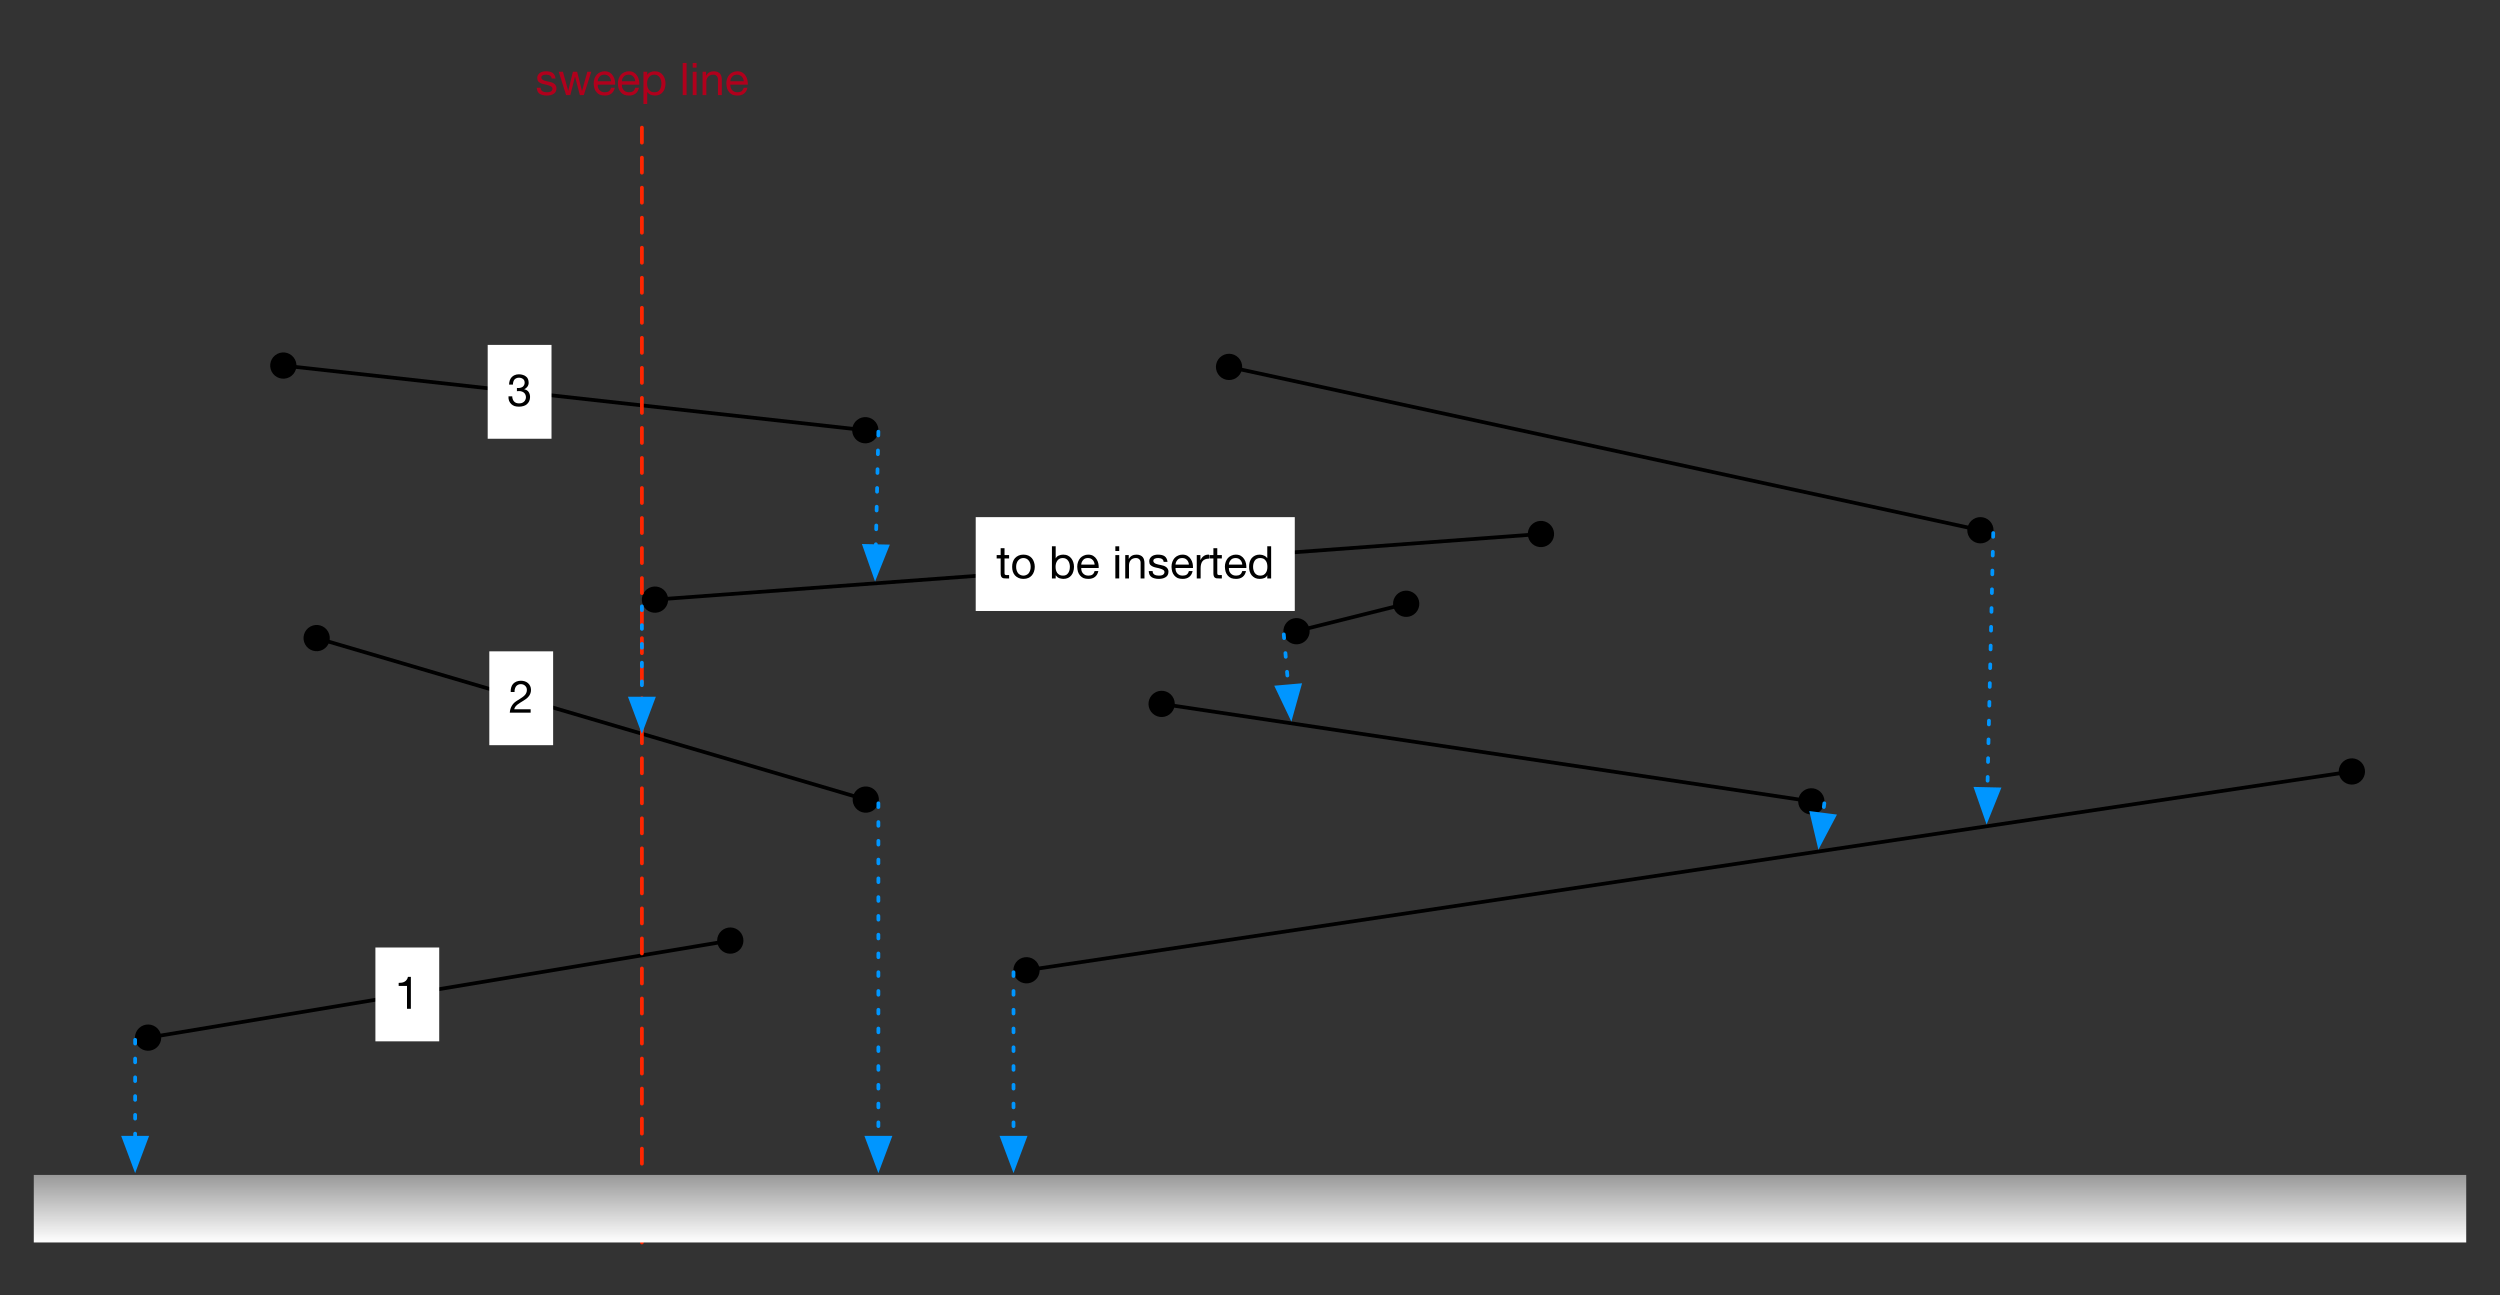 <?xml version="1.0" encoding="UTF-8"?>
<svg xmlns="http://www.w3.org/2000/svg" xmlns:xlink="http://www.w3.org/1999/xlink" width="333pt" height="172.5pt" viewBox="0 0 333 172.5" version="1.1">
<rect x="0" y="0" width="333" height="172.5" fill="#333333" stroke="none"/>
<defs>
<g>
<symbol overflow="visible" id="glyph0-0">
<path style="stroke:none;" d="M 2.453 -4 L 0.609 -4 L 0.609 -0.281 L 2.453 -0.281 Z M 2.766 -4.266 L 2.766 0 L 0.312 0 L 0.312 -4.266 Z M 2.766 -4.266 "/>
</symbol>
<symbol overflow="visible" id="glyph0-1">
<path style="stroke:none;" d="M 2.141 0 L 2.141 -4.25 L 1.75 -4.25 C 1.719 -4.094 1.66 -3.961 1.578 -3.859 C 1.504 -3.754 1.41 -3.672 1.297 -3.609 C 1.191 -3.547 1.07 -3.504 0.938 -3.484 C 0.801 -3.461 0.66 -3.453 0.516 -3.453 L 0.516 -3.047 L 1.625 -3.047 L 1.625 0 Z M 2.141 0 "/>
</symbol>
<symbol overflow="visible" id="glyph0-2">
<path style="stroke:none;" d="M 0.266 -2.75 L 0.781 -2.75 C 0.77 -2.875 0.781 -3 0.812 -3.125 C 0.844 -3.25 0.891 -3.363 0.953 -3.469 C 1.023 -3.57 1.113 -3.648 1.219 -3.703 C 1.32 -3.766 1.453 -3.797 1.609 -3.797 C 1.711 -3.797 1.812 -3.781 1.906 -3.75 C 2.008 -3.719 2.098 -3.664 2.172 -3.594 C 2.254 -3.52 2.316 -3.438 2.359 -3.344 C 2.398 -3.25 2.422 -3.145 2.422 -3.031 C 2.422 -2.883 2.395 -2.754 2.344 -2.641 C 2.301 -2.535 2.234 -2.43 2.141 -2.328 C 2.055 -2.234 1.945 -2.141 1.812 -2.047 C 1.676 -1.953 1.52 -1.848 1.344 -1.734 C 1.188 -1.648 1.039 -1.555 0.906 -1.453 C 0.77 -1.359 0.648 -1.242 0.547 -1.109 C 0.441 -0.973 0.352 -0.816 0.281 -0.641 C 0.207 -0.461 0.16 -0.25 0.141 0 L 2.922 0 L 2.922 -0.453 L 0.734 -0.453 C 0.766 -0.578 0.816 -0.691 0.891 -0.797 C 0.973 -0.898 1.066 -0.992 1.172 -1.078 C 1.285 -1.172 1.406 -1.254 1.531 -1.328 C 1.664 -1.41 1.801 -1.492 1.938 -1.578 C 2.062 -1.66 2.188 -1.742 2.312 -1.828 C 2.438 -1.922 2.547 -2.023 2.641 -2.141 C 2.742 -2.254 2.82 -2.383 2.875 -2.531 C 2.938 -2.676 2.969 -2.844 2.969 -3.031 C 2.969 -3.227 2.93 -3.398 2.859 -3.547 C 2.785 -3.703 2.688 -3.832 2.562 -3.938 C 2.445 -4.039 2.305 -4.117 2.141 -4.172 C 1.984 -4.223 1.812 -4.25 1.625 -4.25 C 1.406 -4.25 1.207 -4.211 1.031 -4.141 C 0.852 -4.066 0.703 -3.961 0.578 -3.828 C 0.461 -3.691 0.379 -3.531 0.328 -3.344 C 0.273 -3.164 0.254 -2.969 0.266 -2.75 Z M 0.266 -2.75 "/>
</symbol>
<symbol overflow="visible" id="glyph0-3">
<path style="stroke:none;" d="M 1.312 -2.438 L 1.312 -2 C 1.406 -2.008 1.504 -2.016 1.609 -2.016 C 1.742 -2.016 1.863 -1.992 1.969 -1.953 C 2.082 -1.922 2.176 -1.867 2.25 -1.797 C 2.332 -1.734 2.395 -1.648 2.438 -1.547 C 2.488 -1.441 2.516 -1.328 2.516 -1.203 C 2.516 -1.078 2.488 -0.961 2.438 -0.859 C 2.395 -0.754 2.332 -0.664 2.25 -0.594 C 2.164 -0.52 2.066 -0.461 1.953 -0.422 C 1.836 -0.391 1.719 -0.375 1.594 -0.375 C 1.301 -0.375 1.078 -0.461 0.922 -0.641 C 0.773 -0.816 0.695 -1.039 0.688 -1.312 L 0.188 -1.312 C 0.176 -1.094 0.203 -0.895 0.266 -0.719 C 0.336 -0.551 0.438 -0.406 0.562 -0.281 C 0.688 -0.164 0.832 -0.078 1 -0.016 C 1.176 0.035 1.375 0.062 1.594 0.062 C 1.789 0.062 1.977 0.035 2.156 -0.016 C 2.344 -0.066 2.5 -0.145 2.625 -0.25 C 2.758 -0.363 2.863 -0.5 2.938 -0.656 C 3.02 -0.82 3.062 -1.008 3.062 -1.219 C 3.062 -1.477 3 -1.703 2.875 -1.891 C 2.75 -2.078 2.555 -2.195 2.297 -2.25 L 2.297 -2.266 C 2.461 -2.336 2.598 -2.445 2.703 -2.594 C 2.816 -2.75 2.875 -2.922 2.875 -3.109 C 2.875 -3.305 2.844 -3.477 2.781 -3.625 C 2.719 -3.77 2.625 -3.883 2.5 -3.969 C 2.383 -4.062 2.25 -4.129 2.094 -4.172 C 1.938 -4.223 1.766 -4.25 1.578 -4.25 C 1.367 -4.25 1.18 -4.211 1.016 -4.141 C 0.859 -4.078 0.723 -3.984 0.609 -3.859 C 0.504 -3.742 0.422 -3.602 0.359 -3.438 C 0.305 -3.27 0.273 -3.082 0.266 -2.875 L 0.781 -2.875 C 0.781 -3 0.797 -3.117 0.828 -3.234 C 0.859 -3.348 0.906 -3.445 0.969 -3.531 C 1.039 -3.613 1.125 -3.676 1.219 -3.719 C 1.32 -3.77 1.441 -3.797 1.578 -3.797 C 1.797 -3.797 1.977 -3.738 2.125 -3.625 C 2.27 -3.52 2.344 -3.352 2.344 -3.125 C 2.344 -3.008 2.316 -2.906 2.266 -2.812 C 2.223 -2.727 2.164 -2.656 2.094 -2.594 C 2.02 -2.539 1.93 -2.5 1.828 -2.469 C 1.734 -2.438 1.633 -2.422 1.531 -2.422 L 1.422 -2.422 C 1.398 -2.422 1.379 -2.422 1.359 -2.422 C 1.348 -2.422 1.332 -2.426 1.312 -2.438 Z M 1.312 -2.438 "/>
</symbol>
<symbol overflow="visible" id="glyph0-4">
<path style="stroke:none;" d="M 1.094 -3.109 L 1.094 -4.031 L 0.578 -4.031 L 0.578 -3.109 L 0.047 -3.109 L 0.047 -2.656 L 0.578 -2.656 L 0.578 -0.672 C 0.578 -0.535 0.594 -0.422 0.625 -0.328 C 0.656 -0.242 0.695 -0.176 0.75 -0.125 C 0.812 -0.07 0.891 -0.035 0.984 -0.016 C 1.078 -0.004 1.188 0 1.312 0 L 1.703 0 L 1.703 -0.453 L 1.469 -0.453 C 1.395 -0.453 1.332 -0.453 1.281 -0.453 C 1.227 -0.461 1.188 -0.477 1.156 -0.5 C 1.133 -0.52 1.117 -0.547 1.109 -0.578 C 1.098 -0.617 1.094 -0.664 1.094 -0.719 L 1.094 -2.656 L 1.703 -2.656 L 1.703 -3.109 Z M 1.094 -3.109 "/>
</symbol>
<symbol overflow="visible" id="glyph0-5">
<path style="stroke:none;" d="M 0.75 -1.547 C 0.75 -1.734 0.773 -1.898 0.828 -2.047 C 0.879 -2.191 0.945 -2.312 1.031 -2.406 C 1.125 -2.508 1.227 -2.586 1.344 -2.641 C 1.469 -2.691 1.594 -2.719 1.719 -2.719 C 1.852 -2.719 1.977 -2.691 2.094 -2.641 C 2.219 -2.586 2.32 -2.508 2.406 -2.406 C 2.488 -2.312 2.555 -2.191 2.609 -2.047 C 2.66 -1.898 2.688 -1.734 2.688 -1.547 C 2.688 -1.359 2.66 -1.191 2.609 -1.047 C 2.555 -0.898 2.488 -0.773 2.406 -0.672 C 2.32 -0.578 2.219 -0.504 2.094 -0.453 C 1.977 -0.398 1.852 -0.375 1.719 -0.375 C 1.594 -0.375 1.469 -0.398 1.344 -0.453 C 1.227 -0.504 1.125 -0.578 1.031 -0.672 C 0.945 -0.773 0.879 -0.898 0.828 -1.047 C 0.773 -1.191 0.75 -1.359 0.75 -1.547 Z M 0.219 -1.547 C 0.219 -1.316 0.25 -1.102 0.312 -0.906 C 0.375 -0.719 0.469 -0.551 0.594 -0.406 C 0.727 -0.258 0.891 -0.145 1.078 -0.062 C 1.266 0.02 1.477 0.062 1.719 0.062 C 1.969 0.062 2.188 0.02 2.375 -0.062 C 2.562 -0.145 2.719 -0.258 2.844 -0.406 C 2.969 -0.551 3.062 -0.719 3.125 -0.906 C 3.195 -1.102 3.234 -1.316 3.234 -1.547 C 3.234 -1.773 3.195 -1.988 3.125 -2.188 C 3.062 -2.383 2.969 -2.555 2.844 -2.703 C 2.719 -2.848 2.562 -2.961 2.375 -3.047 C 2.188 -3.129 1.969 -3.172 1.719 -3.172 C 1.477 -3.172 1.266 -3.129 1.078 -3.047 C 0.891 -2.961 0.727 -2.848 0.594 -2.703 C 0.469 -2.555 0.375 -2.383 0.312 -2.188 C 0.25 -1.988 0.219 -1.773 0.219 -1.547 Z M 0.219 -1.547 "/>
</symbol>
<symbol overflow="visible" id="glyph0-6">
<path style="stroke:none;" d=""/>
</symbol>
<symbol overflow="visible" id="glyph0-7">
<path style="stroke:none;" d="M 0.406 -4.281 L 0.406 0 L 0.906 0 L 0.906 -0.406 L 0.922 -0.406 C 0.984 -0.32 1.051 -0.25 1.125 -0.188 C 1.207 -0.125 1.297 -0.07 1.391 -0.031 C 1.484 0 1.578 0.02 1.672 0.031 C 1.766 0.051 1.848 0.062 1.922 0.062 C 2.16 0.062 2.367 0.02 2.547 -0.062 C 2.723 -0.145 2.867 -0.258 2.984 -0.406 C 3.109 -0.551 3.195 -0.723 3.25 -0.922 C 3.312 -1.117 3.344 -1.328 3.344 -1.547 C 3.344 -1.766 3.312 -1.969 3.25 -2.156 C 3.188 -2.352 3.098 -2.523 2.984 -2.672 C 2.867 -2.828 2.723 -2.945 2.547 -3.031 C 2.367 -3.125 2.156 -3.172 1.906 -3.172 C 1.695 -3.172 1.5 -3.129 1.312 -3.047 C 1.133 -2.973 1.004 -2.852 0.922 -2.688 L 0.906 -2.688 L 0.906 -4.281 Z M 2.797 -1.578 C 2.797 -1.422 2.781 -1.27 2.75 -1.125 C 2.719 -0.988 2.664 -0.863 2.594 -0.75 C 2.52 -0.633 2.426 -0.539 2.312 -0.469 C 2.195 -0.406 2.051 -0.375 1.875 -0.375 C 1.695 -0.375 1.547 -0.406 1.422 -0.469 C 1.297 -0.539 1.191 -0.629 1.109 -0.734 C 1.035 -0.848 0.977 -0.973 0.938 -1.109 C 0.906 -1.254 0.891 -1.398 0.891 -1.547 C 0.891 -1.691 0.906 -1.832 0.938 -1.969 C 0.977 -2.113 1.035 -2.238 1.109 -2.344 C 1.18 -2.457 1.273 -2.547 1.391 -2.609 C 1.516 -2.68 1.664 -2.719 1.844 -2.719 C 2.008 -2.719 2.148 -2.688 2.266 -2.625 C 2.391 -2.562 2.488 -2.473 2.562 -2.359 C 2.645 -2.254 2.703 -2.133 2.734 -2 C 2.773 -1.863 2.797 -1.723 2.797 -1.578 Z M 2.797 -1.578 "/>
</symbol>
<symbol overflow="visible" id="glyph0-8">
<path style="stroke:none;" d="M 2.531 -1.844 L 0.75 -1.844 C 0.758 -1.969 0.785 -2.082 0.828 -2.188 C 0.879 -2.289 0.941 -2.383 1.016 -2.469 C 1.086 -2.551 1.176 -2.613 1.281 -2.656 C 1.395 -2.695 1.516 -2.719 1.641 -2.719 C 1.773 -2.719 1.895 -2.695 2 -2.656 C 2.102 -2.613 2.191 -2.551 2.266 -2.469 C 2.348 -2.395 2.41 -2.301 2.453 -2.188 C 2.504 -2.082 2.531 -1.969 2.531 -1.844 Z M 3.031 -0.984 L 2.531 -0.984 C 2.477 -0.773 2.383 -0.617 2.25 -0.516 C 2.113 -0.422 1.938 -0.375 1.719 -0.375 C 1.551 -0.375 1.406 -0.398 1.281 -0.453 C 1.156 -0.516 1.051 -0.594 0.969 -0.688 C 0.895 -0.781 0.836 -0.883 0.797 -1 C 0.766 -1.125 0.75 -1.254 0.75 -1.391 L 3.078 -1.391 C 3.086 -1.586 3.07 -1.785 3.031 -1.984 C 2.988 -2.191 2.91 -2.383 2.797 -2.562 C 2.691 -2.738 2.547 -2.883 2.359 -3 C 2.18 -3.113 1.953 -3.172 1.672 -3.172 C 1.461 -3.172 1.27 -3.129 1.094 -3.047 C 0.914 -2.973 0.758 -2.863 0.625 -2.719 C 0.5 -2.57 0.398 -2.398 0.328 -2.203 C 0.254 -2.004 0.219 -1.789 0.219 -1.562 C 0.227 -1.32 0.258 -1.102 0.312 -0.906 C 0.375 -0.707 0.469 -0.535 0.594 -0.391 C 0.719 -0.242 0.867 -0.129 1.047 -0.047 C 1.234 0.023 1.453 0.062 1.703 0.062 C 2.055 0.062 2.348 -0.023 2.578 -0.203 C 2.805 -0.379 2.957 -0.641 3.031 -0.984 Z M 3.031 -0.984 "/>
</symbol>
<symbol overflow="visible" id="glyph0-9">
<path style="stroke:none;" d="M 0.922 -3.656 L 0.922 -4.281 L 0.406 -4.281 L 0.406 -3.656 Z M 0.406 -3.109 L 0.406 0 L 0.922 0 L 0.922 -3.109 Z M 0.406 -3.109 "/>
</symbol>
<symbol overflow="visible" id="glyph0-10">
<path style="stroke:none;" d="M 0.391 -3.109 L 0.391 0 L 0.891 0 L 0.891 -1.75 C 0.891 -1.895 0.91 -2.023 0.953 -2.141 C 0.992 -2.254 1.051 -2.352 1.125 -2.438 C 1.195 -2.531 1.289 -2.598 1.406 -2.641 C 1.52 -2.691 1.656 -2.719 1.812 -2.719 C 2.008 -2.719 2.16 -2.66 2.266 -2.547 C 2.379 -2.441 2.438 -2.289 2.438 -2.094 L 2.438 0 L 2.953 0 L 2.953 -2.047 C 2.953 -2.211 2.93 -2.363 2.891 -2.5 C 2.859 -2.633 2.801 -2.75 2.719 -2.844 C 2.633 -2.945 2.523 -3.023 2.391 -3.078 C 2.254 -3.141 2.086 -3.172 1.891 -3.172 C 1.422 -3.172 1.082 -2.984 0.875 -2.609 L 0.859 -2.609 L 0.859 -3.109 Z M 0.391 -3.109 "/>
</symbol>
<symbol overflow="visible" id="glyph0-11">
<path style="stroke:none;" d="M 0.703 -0.984 L 0.188 -0.984 C 0.195 -0.785 0.234 -0.617 0.297 -0.484 C 0.367 -0.348 0.469 -0.238 0.594 -0.156 C 0.719 -0.082 0.852 -0.031 1 0 C 1.156 0.039 1.32 0.062 1.5 0.062 C 1.656 0.062 1.812 0.047 1.969 0.016 C 2.125 -0.016 2.266 -0.066 2.391 -0.141 C 2.523 -0.211 2.629 -0.312 2.703 -0.438 C 2.773 -0.562 2.812 -0.719 2.812 -0.906 C 2.812 -1.051 2.781 -1.172 2.719 -1.266 C 2.664 -1.367 2.594 -1.453 2.5 -1.516 C 2.406 -1.586 2.297 -1.645 2.172 -1.688 C 2.055 -1.727 1.938 -1.758 1.812 -1.781 C 1.688 -1.812 1.562 -1.836 1.438 -1.859 C 1.32 -1.891 1.219 -1.922 1.125 -1.953 C 1.031 -1.992 0.953 -2.047 0.891 -2.109 C 0.828 -2.172 0.797 -2.242 0.797 -2.328 C 0.797 -2.41 0.812 -2.473 0.844 -2.516 C 0.883 -2.566 0.938 -2.609 1 -2.641 C 1.07 -2.672 1.145 -2.691 1.219 -2.703 C 1.301 -2.711 1.379 -2.719 1.453 -2.719 C 1.535 -2.719 1.617 -2.707 1.703 -2.688 C 1.785 -2.676 1.859 -2.648 1.922 -2.609 C 1.992 -2.566 2.051 -2.516 2.094 -2.453 C 2.133 -2.391 2.16 -2.305 2.172 -2.203 L 2.688 -2.203 C 2.664 -2.391 2.617 -2.547 2.547 -2.672 C 2.484 -2.797 2.395 -2.895 2.281 -2.969 C 2.176 -3.039 2.047 -3.094 1.891 -3.125 C 1.742 -3.156 1.582 -3.172 1.406 -3.172 C 1.27 -3.172 1.133 -3.156 1 -3.125 C 0.863 -3.094 0.738 -3.039 0.625 -2.969 C 0.52 -2.895 0.43 -2.801 0.359 -2.688 C 0.285 -2.582 0.25 -2.453 0.25 -2.297 C 0.25 -2.086 0.297 -1.926 0.391 -1.812 C 0.492 -1.707 0.617 -1.625 0.766 -1.562 C 0.922 -1.5 1.086 -1.453 1.266 -1.422 C 1.441 -1.391 1.602 -1.348 1.75 -1.297 C 1.906 -1.254 2.031 -1.195 2.125 -1.125 C 2.227 -1.062 2.281 -0.969 2.281 -0.844 C 2.281 -0.75 2.254 -0.672 2.203 -0.609 C 2.16 -0.547 2.098 -0.492 2.016 -0.453 C 1.941 -0.422 1.863 -0.398 1.781 -0.391 C 1.695 -0.379 1.613 -0.375 1.531 -0.375 C 1.426 -0.375 1.32 -0.383 1.219 -0.406 C 1.125 -0.426 1.035 -0.457 0.953 -0.5 C 0.879 -0.551 0.816 -0.613 0.766 -0.688 C 0.723 -0.77 0.703 -0.867 0.703 -0.984 Z M 0.703 -0.984 "/>
</symbol>
<symbol overflow="visible" id="glyph0-12">
<path style="stroke:none;" d="M 0.359 -3.109 L 0.359 0 L 0.875 0 L 0.875 -1.375 C 0.875 -1.582 0.895 -1.758 0.938 -1.906 C 0.977 -2.062 1.039 -2.191 1.125 -2.297 C 1.219 -2.41 1.332 -2.492 1.469 -2.547 C 1.613 -2.609 1.789 -2.641 2 -2.641 L 2 -3.172 C 1.719 -3.18 1.488 -3.125 1.312 -3 C 1.133 -2.883 0.984 -2.703 0.859 -2.453 L 0.844 -2.453 L 0.844 -3.109 Z M 0.359 -3.109 "/>
</symbol>
<symbol overflow="visible" id="glyph0-13">
<path style="stroke:none;" d="M 0.75 -1.531 C 0.75 -1.676 0.766 -1.82 0.797 -1.969 C 0.836 -2.113 0.891 -2.238 0.953 -2.344 C 1.023 -2.457 1.117 -2.547 1.234 -2.609 C 1.359 -2.68 1.508 -2.719 1.688 -2.719 C 1.863 -2.719 2.016 -2.688 2.141 -2.625 C 2.266 -2.562 2.363 -2.473 2.438 -2.359 C 2.52 -2.254 2.578 -2.129 2.609 -1.984 C 2.641 -1.848 2.656 -1.703 2.656 -1.547 C 2.656 -1.398 2.641 -1.254 2.609 -1.109 C 2.578 -0.973 2.52 -0.848 2.438 -0.734 C 2.363 -0.629 2.266 -0.539 2.141 -0.469 C 2.023 -0.406 1.883 -0.375 1.719 -0.375 C 1.551 -0.375 1.406 -0.406 1.281 -0.469 C 1.164 -0.531 1.066 -0.613 0.984 -0.719 C 0.91 -0.832 0.852 -0.957 0.812 -1.094 C 0.77 -1.238 0.75 -1.383 0.75 -1.531 Z M 3.156 0 L 3.156 -4.281 L 2.641 -4.281 L 2.641 -2.688 C 2.578 -2.781 2.504 -2.859 2.422 -2.922 C 2.336 -2.984 2.25 -3.031 2.156 -3.062 C 2.07 -3.102 1.984 -3.129 1.891 -3.141 C 1.797 -3.16 1.707 -3.172 1.625 -3.172 C 1.395 -3.172 1.191 -3.129 1.016 -3.047 C 0.836 -2.961 0.688 -2.848 0.562 -2.703 C 0.445 -2.555 0.359 -2.383 0.297 -2.188 C 0.242 -1.988 0.219 -1.781 0.219 -1.562 C 0.219 -1.344 0.242 -1.133 0.297 -0.938 C 0.359 -0.738 0.445 -0.566 0.562 -0.422 C 0.688 -0.273 0.836 -0.156 1.016 -0.062 C 1.191 0.02 1.398 0.062 1.641 0.062 C 1.859 0.062 2.055 0.023 2.234 -0.047 C 2.422 -0.117 2.555 -0.242 2.641 -0.422 L 2.641 0 Z M 3.156 0 "/>
</symbol>
<symbol overflow="visible" id="glyph0-14">
<path style="stroke:none;" d="M 3.453 0 L 4.453 -3.109 L 3.922 -3.109 L 3.219 -0.562 L 3.203 -0.562 L 2.562 -3.109 L 2 -3.109 L 1.375 -0.562 L 0.672 -3.109 L 0.109 -3.109 L 1.094 0 L 1.656 0 L 2.281 -2.469 L 2.922 0 Z M 3.453 0 "/>
</symbol>
<symbol overflow="visible" id="glyph0-15">
<path style="stroke:none;" d="M 0.406 -3.109 L 0.406 1.188 L 0.906 1.188 L 0.906 -0.406 L 0.922 -0.406 C 0.984 -0.32 1.051 -0.25 1.125 -0.188 C 1.207 -0.125 1.297 -0.07 1.391 -0.031 C 1.484 0 1.578 0.02 1.672 0.031 C 1.766 0.051 1.848 0.062 1.922 0.062 C 2.16 0.062 2.367 0.02 2.547 -0.062 C 2.723 -0.145 2.867 -0.258 2.984 -0.406 C 3.109 -0.551 3.195 -0.723 3.25 -0.922 C 3.312 -1.117 3.344 -1.328 3.344 -1.547 C 3.344 -1.766 3.312 -1.969 3.25 -2.156 C 3.188 -2.352 3.098 -2.523 2.984 -2.672 C 2.867 -2.828 2.723 -2.945 2.547 -3.031 C 2.367 -3.125 2.156 -3.172 1.906 -3.172 C 1.695 -3.172 1.5 -3.129 1.312 -3.047 C 1.133 -2.973 1.004 -2.852 0.922 -2.688 L 0.906 -2.688 L 0.906 -3.109 Z M 2.797 -1.578 C 2.797 -1.422 2.781 -1.27 2.75 -1.125 C 2.719 -0.988 2.664 -0.863 2.594 -0.75 C 2.52 -0.633 2.426 -0.539 2.312 -0.469 C 2.195 -0.406 2.051 -0.375 1.875 -0.375 C 1.695 -0.375 1.547 -0.406 1.422 -0.469 C 1.297 -0.539 1.191 -0.629 1.109 -0.734 C 1.035 -0.848 0.977 -0.973 0.938 -1.109 C 0.906 -1.254 0.891 -1.398 0.891 -1.547 C 0.891 -1.691 0.906 -1.832 0.938 -1.969 C 0.977 -2.113 1.035 -2.238 1.109 -2.344 C 1.18 -2.457 1.273 -2.547 1.391 -2.609 C 1.516 -2.68 1.664 -2.719 1.844 -2.719 C 2.008 -2.719 2.148 -2.688 2.266 -2.625 C 2.391 -2.562 2.488 -2.473 2.562 -2.359 C 2.645 -2.254 2.703 -2.133 2.734 -2 C 2.773 -1.863 2.797 -1.723 2.797 -1.578 Z M 2.797 -1.578 "/>
</symbol>
<symbol overflow="visible" id="glyph0-16">
<path style="stroke:none;" d="M 0.406 -4.281 L 0.406 0 L 0.922 0 L 0.922 -4.281 Z M 0.406 -4.281 "/>
</symbol>
</g>
<clipPath id="clip1">
  <path d="M 4.5 156.5 L 328.5 156.5 L 328.5 165.5 L 4.5 165.5 Z M 4.5 156.5 "/>
</clipPath>
<linearGradient id="linear0" gradientUnits="userSpaceOnUse" x1="-9" y1="0" x2="9" y2="0" gradientTransform="matrix(0,0.5,-0.5,0,166.5,161)">
<stop offset="0" style="stop-color:rgb(59.999%,59.999%,59.999%);stop-opacity:1;"/>
<stop offset="0.004" style="stop-color:rgb(60.194%,60.194%,60.194%);stop-opacity:1;"/>
<stop offset="0.008" style="stop-color:rgb(60.391%,60.391%,60.391%);stop-opacity:1;"/>
<stop offset="0.012" style="stop-color:rgb(60.587%,60.587%,60.587%);stop-opacity:1;"/>
<stop offset="0.016" style="stop-color:rgb(60.783%,60.783%,60.783%);stop-opacity:1;"/>
<stop offset="0.023" style="stop-color:rgb(60.783%,60.783%,60.783%);stop-opacity:1;"/>
<stop offset="0.027" style="stop-color:rgb(60.979%,60.979%,60.979%);stop-opacity:1;"/>
<stop offset="0.031" style="stop-color:rgb(61.176%,61.176%,61.176%);stop-opacity:1;"/>
<stop offset="0.035" style="stop-color:rgb(61.371%,61.371%,61.371%);stop-opacity:1;"/>
<stop offset="0.039" style="stop-color:rgb(61.568%,61.568%,61.568%);stop-opacity:1;"/>
<stop offset="0.043" style="stop-color:rgb(61.763%,61.763%,61.763%);stop-opacity:1;"/>
<stop offset="0.047" style="stop-color:rgb(61.96%,61.96%,61.96%);stop-opacity:1;"/>
<stop offset="0.051" style="stop-color:rgb(62.155%,62.155%,62.155%);stop-opacity:1;"/>
<stop offset="0.055" style="stop-color:rgb(62.352%,62.352%,62.352%);stop-opacity:1;"/>
<stop offset="0.062" style="stop-color:rgb(62.352%,62.352%,62.352%);stop-opacity:1;"/>
<stop offset="0.066" style="stop-color:rgb(62.547%,62.547%,62.547%);stop-opacity:1;"/>
<stop offset="0.07" style="stop-color:rgb(62.744%,62.744%,62.744%);stop-opacity:1;"/>
<stop offset="0.074" style="stop-color:rgb(62.939%,62.939%,62.939%);stop-opacity:1;"/>
<stop offset="0.078" style="stop-color:rgb(63.136%,63.136%,63.136%);stop-opacity:1;"/>
<stop offset="0.082" style="stop-color:rgb(63.332%,63.332%,63.332%);stop-opacity:1;"/>
<stop offset="0.086" style="stop-color:rgb(63.528%,63.528%,63.528%);stop-opacity:1;"/>
<stop offset="0.094" style="stop-color:rgb(63.699%,63.699%,63.699%);stop-opacity:1;"/>
<stop offset="0.102" style="stop-color:rgb(63.896%,63.896%,63.896%);stop-opacity:1;"/>
<stop offset="0.105" style="stop-color:rgb(64.116%,64.116%,64.116%);stop-opacity:1;"/>
<stop offset="0.109" style="stop-color:rgb(64.313%,64.313%,64.313%);stop-opacity:1;"/>
<stop offset="0.113" style="stop-color:rgb(64.508%,64.508%,64.508%);stop-opacity:1;"/>
<stop offset="0.117" style="stop-color:rgb(64.705%,64.705%,64.705%);stop-opacity:1;"/>
<stop offset="0.121" style="stop-color:rgb(64.9%,64.9%,64.9%);stop-opacity:1;"/>
<stop offset="0.125" style="stop-color:rgb(65.097%,65.097%,65.097%);stop-opacity:1;"/>
<stop offset="0.129" style="stop-color:rgb(65.292%,65.292%,65.292%);stop-opacity:1;"/>
<stop offset="0.133" style="stop-color:rgb(65.489%,65.489%,65.489%);stop-opacity:1;"/>
<stop offset="0.141" style="stop-color:rgb(65.489%,65.489%,65.489%);stop-opacity:1;"/>
<stop offset="0.145" style="stop-color:rgb(65.685%,65.685%,65.685%);stop-opacity:1;"/>
<stop offset="0.148" style="stop-color:rgb(65.881%,65.881%,65.881%);stop-opacity:1;"/>
<stop offset="0.152" style="stop-color:rgb(66.077%,66.077%,66.077%);stop-opacity:1;"/>
<stop offset="0.156" style="stop-color:rgb(66.273%,66.273%,66.273%);stop-opacity:1;"/>
<stop offset="0.16" style="stop-color:rgb(66.469%,66.469%,66.469%);stop-opacity:1;"/>
<stop offset="0.164" style="stop-color:rgb(66.666%,66.666%,66.666%);stop-opacity:1;"/>
<stop offset="0.172" style="stop-color:rgb(66.751%,66.751%,66.751%);stop-opacity:1;"/>
<stop offset="0.18" style="stop-color:rgb(66.948%,66.948%,66.948%);stop-opacity:1;"/>
<stop offset="0.184" style="stop-color:rgb(67.253%,67.253%,67.253%);stop-opacity:1;"/>
<stop offset="0.188" style="stop-color:rgb(67.45%,67.45%,67.45%);stop-opacity:1;"/>
<stop offset="0.191" style="stop-color:rgb(67.645%,67.645%,67.645%);stop-opacity:1;"/>
<stop offset="0.195" style="stop-color:rgb(67.842%,67.842%,67.842%);stop-opacity:1;"/>
<stop offset="0.199" style="stop-color:rgb(68.037%,68.037%,68.037%);stop-opacity:1;"/>
<stop offset="0.203" style="stop-color:rgb(68.234%,68.234%,68.234%);stop-opacity:1;"/>
<stop offset="0.211" style="stop-color:rgb(68.375%,68.375%,68.375%);stop-opacity:1;"/>
<stop offset="0.219" style="stop-color:rgb(68.571%,68.571%,68.571%);stop-opacity:1;"/>
<stop offset="0.223" style="stop-color:rgb(68.822%,68.822%,68.822%);stop-opacity:1;"/>
<stop offset="0.227" style="stop-color:rgb(69.019%,69.019%,69.019%);stop-opacity:1;"/>
<stop offset="0.23" style="stop-color:rgb(69.214%,69.214%,69.214%);stop-opacity:1;"/>
<stop offset="0.234" style="stop-color:rgb(69.411%,69.411%,69.411%);stop-opacity:1;"/>
<stop offset="0.238" style="stop-color:rgb(69.606%,69.606%,69.606%);stop-opacity:1;"/>
<stop offset="0.242" style="stop-color:rgb(69.803%,69.803%,69.803%);stop-opacity:1;"/>
<stop offset="0.25" style="stop-color:rgb(69.803%,69.803%,69.803%);stop-opacity:1;"/>
<stop offset="0.254" style="stop-color:rgb(69.998%,69.998%,69.998%);stop-opacity:1;"/>
<stop offset="0.258" style="stop-color:rgb(70.195%,70.195%,70.195%);stop-opacity:1;"/>
<stop offset="0.262" style="stop-color:rgb(70.39%,70.39%,70.39%);stop-opacity:1;"/>
<stop offset="0.266" style="stop-color:rgb(70.587%,70.587%,70.587%);stop-opacity:1;"/>
<stop offset="0.27" style="stop-color:rgb(70.782%,70.782%,70.782%);stop-opacity:1;"/>
<stop offset="0.273" style="stop-color:rgb(70.979%,70.979%,70.979%);stop-opacity:1;"/>
<stop offset="0.277" style="stop-color:rgb(71.175%,71.175%,71.175%);stop-opacity:1;"/>
<stop offset="0.281" style="stop-color:rgb(71.371%,71.371%,71.371%);stop-opacity:1;"/>
<stop offset="0.289" style="stop-color:rgb(71.426%,71.426%,71.426%);stop-opacity:1;"/>
<stop offset="0.297" style="stop-color:rgb(71.622%,71.622%,71.622%);stop-opacity:1;"/>
<stop offset="0.301" style="stop-color:rgb(71.959%,71.959%,71.959%);stop-opacity:1;"/>
<stop offset="0.305" style="stop-color:rgb(72.156%,72.156%,72.156%);stop-opacity:1;"/>
<stop offset="0.309" style="stop-color:rgb(72.351%,72.351%,72.351%);stop-opacity:1;"/>
<stop offset="0.312" style="stop-color:rgb(72.548%,72.548%,72.548%);stop-opacity:1;"/>
<stop offset="0.316" style="stop-color:rgb(72.743%,72.743%,72.743%);stop-opacity:1;"/>
<stop offset="0.32" style="stop-color:rgb(72.94%,72.94%,72.94%);stop-opacity:1;"/>
<stop offset="0.328" style="stop-color:rgb(73.05%,72.94%,73.05%);stop-opacity:1;"/>
<stop offset="0.332" style="stop-color:rgb(73.247%,73.135%,73.247%);stop-opacity:1;"/>
<stop offset="0.336" style="stop-color:rgb(73.332%,73.332%,73.332%);stop-opacity:1;"/>
<stop offset="0.34" style="stop-color:rgb(73.528%,73.528%,73.528%);stop-opacity:1;"/>
<stop offset="0.344" style="stop-color:rgb(73.724%,73.724%,73.724%);stop-opacity:1;"/>
<stop offset="0.348" style="stop-color:rgb(73.92%,73.92%,73.92%);stop-opacity:1;"/>
<stop offset="0.352" style="stop-color:rgb(74.117%,74.117%,74.117%);stop-opacity:1;"/>
<stop offset="0.355" style="stop-color:rgb(74.312%,74.312%,74.312%);stop-opacity:1;"/>
<stop offset="0.359" style="stop-color:rgb(74.509%,74.509%,74.509%);stop-opacity:1;"/>
<stop offset="0.367" style="stop-color:rgb(74.509%,74.509%,74.509%);stop-opacity:1;"/>
<stop offset="0.371" style="stop-color:rgb(74.704%,74.704%,74.704%);stop-opacity:1;"/>
<stop offset="0.375" style="stop-color:rgb(74.901%,74.901%,74.901%);stop-opacity:1;"/>
<stop offset="0.379" style="stop-color:rgb(75.096%,75.096%,75.096%);stop-opacity:1;"/>
<stop offset="0.383" style="stop-color:rgb(75.293%,75.293%,75.293%);stop-opacity:1;"/>
<stop offset="0.387" style="stop-color:rgb(75.488%,75.488%,75.488%);stop-opacity:1;"/>
<stop offset="0.391" style="stop-color:rgb(75.685%,75.685%,75.685%);stop-opacity:1;"/>
<stop offset="0.395" style="stop-color:rgb(75.88%,75.88%,75.88%);stop-opacity:1;"/>
<stop offset="0.398" style="stop-color:rgb(76.077%,76.077%,76.077%);stop-opacity:1;"/>
<stop offset="0.406" style="stop-color:rgb(76.102%,76.102%,76.102%);stop-opacity:1;"/>
<stop offset="0.414" style="stop-color:rgb(76.297%,76.297%,76.297%);stop-opacity:1;"/>
<stop offset="0.418" style="stop-color:rgb(76.665%,76.665%,76.665%);stop-opacity:1;"/>
<stop offset="0.422" style="stop-color:rgb(76.862%,76.862%,76.862%);stop-opacity:1;"/>
<stop offset="0.426" style="stop-color:rgb(77.057%,77.057%,77.057%);stop-opacity:1;"/>
<stop offset="0.43" style="stop-color:rgb(77.254%,77.254%,77.254%);stop-opacity:1;"/>
<stop offset="0.434" style="stop-color:rgb(77.449%,77.449%,77.449%);stop-opacity:1;"/>
<stop offset="0.438" style="stop-color:rgb(77.646%,77.646%,77.646%);stop-opacity:1;"/>
<stop offset="0.445" style="stop-color:rgb(77.646%,77.646%,77.646%);stop-opacity:1;"/>
<stop offset="0.449" style="stop-color:rgb(77.841%,77.841%,77.841%);stop-opacity:1;"/>
<stop offset="0.453" style="stop-color:rgb(78.038%,78.038%,78.038%);stop-opacity:1;"/>
<stop offset="0.457" style="stop-color:rgb(78.233%,78.233%,78.233%);stop-opacity:1;"/>
<stop offset="0.461" style="stop-color:rgb(78.43%,78.43%,78.43%);stop-opacity:1;"/>
<stop offset="0.465" style="stop-color:rgb(78.625%,78.625%,78.625%);stop-opacity:1;"/>
<stop offset="0.469" style="stop-color:rgb(78.822%,78.822%,78.822%);stop-opacity:1;"/>
<stop offset="0.473" style="stop-color:rgb(79.018%,79.018%,79.018%);stop-opacity:1;"/>
<stop offset="0.477" style="stop-color:rgb(79.214%,79.214%,79.214%);stop-opacity:1;"/>
<stop offset="0.484" style="stop-color:rgb(79.214%,79.214%,79.214%);stop-opacity:1;"/>
<stop offset="0.488" style="stop-color:rgb(79.41%,79.41%,79.41%);stop-opacity:1;"/>
<stop offset="0.492" style="stop-color:rgb(79.607%,79.607%,79.607%);stop-opacity:1;"/>
<stop offset="0.496" style="stop-color:rgb(79.802%,79.802%,79.802%);stop-opacity:1;"/>
<stop offset="0.5" style="stop-color:rgb(79.999%,79.999%,79.999%);stop-opacity:1;"/>
<stop offset="0.504" style="stop-color:rgb(80.194%,80.194%,80.194%);stop-opacity:1;"/>
<stop offset="0.508" style="stop-color:rgb(80.391%,80.391%,80.391%);stop-opacity:1;"/>
<stop offset="0.512" style="stop-color:rgb(80.586%,80.586%,80.586%);stop-opacity:1;"/>
<stop offset="0.516" style="stop-color:rgb(80.783%,80.783%,80.783%);stop-opacity:1;"/>
<stop offset="0.523" style="stop-color:rgb(80.783%,80.783%,80.783%);stop-opacity:1;"/>
<stop offset="0.527" style="stop-color:rgb(80.978%,80.978%,80.978%);stop-opacity:1;"/>
<stop offset="0.531" style="stop-color:rgb(81.175%,81.175%,81.175%);stop-opacity:1;"/>
<stop offset="0.535" style="stop-color:rgb(81.371%,81.371%,81.371%);stop-opacity:1;"/>
<stop offset="0.539" style="stop-color:rgb(81.567%,81.567%,81.567%);stop-opacity:1;"/>
<stop offset="0.543" style="stop-color:rgb(81.763%,81.763%,81.763%);stop-opacity:1;"/>
<stop offset="0.547" style="stop-color:rgb(81.96%,81.96%,81.96%);stop-opacity:1;"/>
<stop offset="0.551" style="stop-color:rgb(82.155%,82.155%,82.155%);stop-opacity:1;"/>
<stop offset="0.555" style="stop-color:rgb(82.352%,82.352%,82.352%);stop-opacity:1;"/>
<stop offset="0.562" style="stop-color:rgb(82.352%,82.352%,82.352%);stop-opacity:1;"/>
<stop offset="0.566" style="stop-color:rgb(82.547%,82.547%,82.547%);stop-opacity:1;"/>
<stop offset="0.57" style="stop-color:rgb(82.744%,82.744%,82.744%);stop-opacity:1;"/>
<stop offset="0.574" style="stop-color:rgb(82.939%,82.939%,82.939%);stop-opacity:1;"/>
<stop offset="0.578" style="stop-color:rgb(83.136%,83.136%,83.136%);stop-opacity:1;"/>
<stop offset="0.582" style="stop-color:rgb(83.331%,83.331%,83.331%);stop-opacity:1;"/>
<stop offset="0.586" style="stop-color:rgb(83.528%,83.528%,83.528%);stop-opacity:1;"/>
<stop offset="0.594" style="stop-color:rgb(83.699%,83.699%,83.699%);stop-opacity:1;"/>
<stop offset="0.602" style="stop-color:rgb(83.896%,83.896%,83.896%);stop-opacity:1;"/>
<stop offset="0.605" style="stop-color:rgb(84.116%,84.116%,84.116%);stop-opacity:1;"/>
<stop offset="0.609" style="stop-color:rgb(84.312%,84.312%,84.312%);stop-opacity:1;"/>
<stop offset="0.613" style="stop-color:rgb(84.508%,84.508%,84.508%);stop-opacity:1;"/>
<stop offset="0.617" style="stop-color:rgb(84.705%,84.705%,84.705%);stop-opacity:1;"/>
<stop offset="0.621" style="stop-color:rgb(84.9%,84.9%,84.9%);stop-opacity:1;"/>
<stop offset="0.625" style="stop-color:rgb(85.097%,85.097%,85.097%);stop-opacity:1;"/>
<stop offset="0.629" style="stop-color:rgb(85.292%,85.292%,85.292%);stop-opacity:1;"/>
<stop offset="0.633" style="stop-color:rgb(85.489%,85.489%,85.489%);stop-opacity:1;"/>
<stop offset="0.641" style="stop-color:rgb(85.489%,85.489%,85.489%);stop-opacity:1;"/>
<stop offset="0.645" style="stop-color:rgb(85.684%,85.684%,85.684%);stop-opacity:1;"/>
<stop offset="0.648" style="stop-color:rgb(85.881%,85.881%,85.881%);stop-opacity:1;"/>
<stop offset="0.652" style="stop-color:rgb(86.076%,86.076%,86.076%);stop-opacity:1;"/>
<stop offset="0.656" style="stop-color:rgb(86.273%,86.273%,86.273%);stop-opacity:1;"/>
<stop offset="0.66" style="stop-color:rgb(86.469%,86.469%,86.469%);stop-opacity:1;"/>
<stop offset="0.664" style="stop-color:rgb(86.665%,86.665%,86.665%);stop-opacity:1;"/>
<stop offset="0.672" style="stop-color:rgb(86.751%,86.751%,86.751%);stop-opacity:1;"/>
<stop offset="0.68" style="stop-color:rgb(86.948%,86.948%,86.948%);stop-opacity:1;"/>
<stop offset="0.684" style="stop-color:rgb(87.253%,87.253%,87.253%);stop-opacity:1;"/>
<stop offset="0.688" style="stop-color:rgb(87.45%,87.45%,87.45%);stop-opacity:1;"/>
<stop offset="0.691" style="stop-color:rgb(87.645%,87.645%,87.645%);stop-opacity:1;"/>
<stop offset="0.695" style="stop-color:rgb(87.842%,87.842%,87.842%);stop-opacity:1;"/>
<stop offset="0.699" style="stop-color:rgb(88.037%,88.037%,88.037%);stop-opacity:1;"/>
<stop offset="0.703" style="stop-color:rgb(88.234%,88.234%,88.234%);stop-opacity:1;"/>
<stop offset="0.711" style="stop-color:rgb(88.374%,88.374%,88.374%);stop-opacity:1;"/>
<stop offset="0.719" style="stop-color:rgb(88.571%,88.571%,88.571%);stop-opacity:1;"/>
<stop offset="0.723" style="stop-color:rgb(88.821%,88.821%,88.821%);stop-opacity:1;"/>
<stop offset="0.727" style="stop-color:rgb(89.018%,89.018%,89.018%);stop-opacity:1;"/>
<stop offset="0.73" style="stop-color:rgb(89.214%,89.214%,89.214%);stop-opacity:1;"/>
<stop offset="0.734" style="stop-color:rgb(89.41%,89.41%,89.41%);stop-opacity:1;"/>
<stop offset="0.738" style="stop-color:rgb(89.606%,89.606%,89.606%);stop-opacity:1;"/>
<stop offset="0.742" style="stop-color:rgb(89.803%,89.803%,89.803%);stop-opacity:1;"/>
<stop offset="0.75" style="stop-color:rgb(89.803%,89.803%,89.803%);stop-opacity:1;"/>
<stop offset="0.754" style="stop-color:rgb(89.998%,89.998%,89.998%);stop-opacity:1;"/>
<stop offset="0.758" style="stop-color:rgb(90.195%,90.195%,90.195%);stop-opacity:1;"/>
<stop offset="0.762" style="stop-color:rgb(90.39%,90.39%,90.39%);stop-opacity:1;"/>
<stop offset="0.766" style="stop-color:rgb(90.587%,90.587%,90.587%);stop-opacity:1;"/>
<stop offset="0.77" style="stop-color:rgb(90.782%,90.782%,90.782%);stop-opacity:1;"/>
<stop offset="0.773" style="stop-color:rgb(90.979%,90.979%,90.979%);stop-opacity:1;"/>
<stop offset="0.777" style="stop-color:rgb(91.174%,91.174%,91.174%);stop-opacity:1;"/>
<stop offset="0.781" style="stop-color:rgb(91.371%,91.371%,91.371%);stop-opacity:1;"/>
<stop offset="0.789" style="stop-color:rgb(91.426%,91.426%,91.426%);stop-opacity:1;"/>
<stop offset="0.797" style="stop-color:rgb(91.623%,91.623%,91.623%);stop-opacity:1;"/>
<stop offset="0.801" style="stop-color:rgb(91.959%,91.959%,91.959%);stop-opacity:1;"/>
<stop offset="0.805" style="stop-color:rgb(92.155%,92.155%,92.155%);stop-opacity:1;"/>
<stop offset="0.809" style="stop-color:rgb(92.351%,92.351%,92.351%);stop-opacity:1;"/>
<stop offset="0.812" style="stop-color:rgb(92.548%,92.548%,92.548%);stop-opacity:1;"/>
<stop offset="0.816" style="stop-color:rgb(92.743%,92.743%,92.743%);stop-opacity:1;"/>
<stop offset="0.82" style="stop-color:rgb(92.94%,92.94%,92.94%);stop-opacity:1;"/>
<stop offset="0.828" style="stop-color:rgb(93.05%,92.94%,92.94%);stop-opacity:1;"/>
<stop offset="0.832" style="stop-color:rgb(93.246%,93.135%,93.135%);stop-opacity:1;"/>
<stop offset="0.836" style="stop-color:rgb(93.332%,93.332%,93.332%);stop-opacity:1;"/>
<stop offset="0.84" style="stop-color:rgb(93.527%,93.527%,93.527%);stop-opacity:1;"/>
<stop offset="0.844" style="stop-color:rgb(93.724%,93.724%,93.724%);stop-opacity:1;"/>
<stop offset="0.848" style="stop-color:rgb(93.919%,93.919%,93.919%);stop-opacity:1;"/>
<stop offset="0.852" style="stop-color:rgb(94.116%,94.116%,94.116%);stop-opacity:1;"/>
<stop offset="0.855" style="stop-color:rgb(94.312%,94.312%,94.312%);stop-opacity:1;"/>
<stop offset="0.859" style="stop-color:rgb(94.508%,94.508%,94.508%);stop-opacity:1;"/>
<stop offset="0.867" style="stop-color:rgb(94.508%,94.508%,94.508%);stop-opacity:1;"/>
<stop offset="0.871" style="stop-color:rgb(94.704%,94.704%,94.704%);stop-opacity:1;"/>
<stop offset="0.875" style="stop-color:rgb(94.901%,94.901%,94.901%);stop-opacity:1;"/>
<stop offset="0.879" style="stop-color:rgb(95.096%,95.096%,95.096%);stop-opacity:1;"/>
<stop offset="0.883" style="stop-color:rgb(95.293%,95.293%,95.293%);stop-opacity:1;"/>
<stop offset="0.887" style="stop-color:rgb(95.488%,95.488%,95.488%);stop-opacity:1;"/>
<stop offset="0.891" style="stop-color:rgb(95.685%,95.685%,95.685%);stop-opacity:1;"/>
<stop offset="0.895" style="stop-color:rgb(95.88%,95.88%,95.88%);stop-opacity:1;"/>
<stop offset="0.898" style="stop-color:rgb(96.077%,96.077%,96.077%);stop-opacity:1;"/>
<stop offset="0.906" style="stop-color:rgb(96.101%,96.077%,96.101%);stop-opacity:1;"/>
<stop offset="0.91" style="stop-color:rgb(96.298%,96.272%,96.298%);stop-opacity:1;"/>
<stop offset="0.914" style="stop-color:rgb(96.469%,96.469%,96.469%);stop-opacity:1;"/>
<stop offset="0.918" style="stop-color:rgb(96.664%,96.664%,96.664%);stop-opacity:1;"/>
<stop offset="0.922" style="stop-color:rgb(96.861%,96.861%,96.861%);stop-opacity:1;"/>
<stop offset="0.926" style="stop-color:rgb(97.057%,97.057%,97.057%);stop-opacity:1;"/>
<stop offset="0.93" style="stop-color:rgb(97.253%,97.253%,97.253%);stop-opacity:1;"/>
<stop offset="0.934" style="stop-color:rgb(97.449%,97.449%,97.449%);stop-opacity:1;"/>
<stop offset="0.938" style="stop-color:rgb(97.646%,97.646%,97.646%);stop-opacity:1;"/>
<stop offset="0.945" style="stop-color:rgb(97.646%,97.646%,97.646%);stop-opacity:1;"/>
<stop offset="0.949" style="stop-color:rgb(97.841%,97.841%,97.841%);stop-opacity:1;"/>
<stop offset="0.953" style="stop-color:rgb(98.038%,98.038%,98.038%);stop-opacity:1;"/>
<stop offset="0.957" style="stop-color:rgb(98.233%,98.233%,98.233%);stop-opacity:1;"/>
<stop offset="0.961" style="stop-color:rgb(98.43%,98.43%,98.43%);stop-opacity:1;"/>
<stop offset="0.965" style="stop-color:rgb(98.625%,98.625%,98.625%);stop-opacity:1;"/>
<stop offset="0.969" style="stop-color:rgb(98.822%,98.822%,98.822%);stop-opacity:1;"/>
<stop offset="0.973" style="stop-color:rgb(99.017%,99.017%,99.017%);stop-opacity:1;"/>
<stop offset="0.977" style="stop-color:rgb(99.214%,99.214%,99.214%);stop-opacity:1;"/>
<stop offset="0.984" style="stop-color:rgb(99.214%,99.214%,99.214%);stop-opacity:1;"/>
<stop offset="0.988" style="stop-color:rgb(99.409%,99.409%,99.409%);stop-opacity:1;"/>
<stop offset="0.992" style="stop-color:rgb(99.606%,99.606%,99.606%);stop-opacity:1;"/>
<stop offset="0.996" style="stop-color:rgb(99.803%,99.803%,99.803%);stop-opacity:1;"/>
<stop offset="1" style="stop-color:rgb(100%,100%,100%);stop-opacity:1;"/>
</linearGradient>
</defs>
<g id="surface1">
<path style="fill:none;stroke-width:1;stroke-linecap:round;stroke-linejoin:miter;stroke:rgb(0%,0%,0%);stroke-opacity:1;stroke-miterlimit:10;" d="M 96.234 199.836 L 236.766 241.164 " transform="matrix(0.5,0,0,0.5,-4.5,-14.5)"/>
<path style="fill-rule:nonzero;fill:rgb(0%,0%,0%);fill-opacity:1;stroke-width:1;stroke-linecap:butt;stroke-linejoin:miter;stroke:rgb(0%,0%,0%);stroke-opacity:1;stroke-miterlimit:10;" d="M 237.008 243.445 C 236.219 241.992 236.75 240.172 238.203 239.375 C 239.664 238.586 241.484 239.125 242.273 240.578 C 243.07 242.031 242.531 243.852 241.078 244.648 C 239.625 245.438 237.805 244.906 237.008 243.445 " transform="matrix(0.5,0,0,0.5,-4.5,-14.5)"/>
<path style="fill-rule:nonzero;fill:rgb(0%,0%,0%);fill-opacity:1;stroke-width:1;stroke-linecap:butt;stroke-linejoin:miter;stroke:rgb(0%,0%,0%);stroke-opacity:1;stroke-miterlimit:10;" d="M 95.992 197.555 C 96.781 199.008 96.25 200.828 94.797 201.625 C 93.336 202.414 91.516 201.875 90.727 200.422 C 89.93 198.969 90.469 197.148 91.922 196.352 C 93.375 195.562 95.195 196.094 95.992 197.555 " transform="matrix(0.5,0,0,0.5,-4.5,-14.5)"/>
<path style="fill:none;stroke-width:1;stroke-linecap:round;stroke-linejoin:miter;stroke:rgb(0%,0%,0%);stroke-opacity:1;stroke-miterlimit:10;" d="M 186.484 188.523 L 416.516 171.477 " transform="matrix(0.5,0,0,0.5,-4.5,-14.5)"/>
<path style=" stroke:none;fill-rule:nonzero;fill:rgb(0%,0%,0%);fill-opacity:1;" d="M 204.277 72.266 C 203.648 71.723 203.578 70.777 204.117 70.148 C 204.66 69.523 205.605 69.453 206.234 69.992 C 206.863 70.535 206.934 71.48 206.391 72.109 C 205.852 72.734 204.902 72.805 204.277 72.266 "/>
<path style="fill:none;stroke-width:1;stroke-linecap:butt;stroke-linejoin:miter;stroke:rgb(0%,0%,0%);stroke-opacity:1;stroke-miterlimit:10;" d="M 417.547 173.531 C 416.297 172.445 416.156 170.555 417.234 169.297 C 418.32 168.047 420.211 167.906 421.469 168.984 C 422.727 170.07 422.867 171.961 421.781 173.219 C 420.703 174.469 418.805 174.609 417.547 173.531 " transform="matrix(0.5,0,0,0.5,-4.5,-14.5)"/>
<path style="fill-rule:nonzero;fill:rgb(0%,0%,0%);fill-opacity:1;stroke-width:1;stroke-linecap:butt;stroke-linejoin:miter;stroke:rgb(0%,0%,0%);stroke-opacity:1;stroke-miterlimit:10;" d="M 185.453 186.469 C 186.703 187.555 186.844 189.445 185.766 190.703 C 184.68 191.953 182.789 192.094 181.531 191.016 C 180.273 189.93 180.133 188.039 181.219 186.781 C 182.297 185.531 184.195 185.391 185.453 186.469 " transform="matrix(0.5,0,0,0.5,-4.5,-14.5)"/>
<path style="fill:none;stroke-width:1;stroke-linecap:round;stroke-linejoin:miter;stroke:rgb(0%,0%,0%);stroke-opacity:1;stroke-miterlimit:10;" d="M 87.461 126.719 L 236.539 143.281 " transform="matrix(0.5,0,0,0.5,-4.5,-14.5)"/>
<path style="fill-rule:nonzero;fill:rgb(0%,0%,0%);fill-opacity:1;stroke-width:1;stroke-linecap:butt;stroke-linejoin:miter;stroke:rgb(0%,0%,0%);stroke-opacity:1;stroke-miterlimit:10;" d="M 237.18 145.484 C 236.141 144.195 236.352 142.305 237.648 141.273 C 238.938 140.234 240.828 140.445 241.867 141.742 C 242.898 143.031 242.688 144.922 241.398 145.953 C 240.102 146.992 238.211 146.781 237.18 145.484 " transform="matrix(0.5,0,0,0.5,-4.5,-14.5)"/>
<path style="fill-rule:nonzero;fill:rgb(0%,0%,0%);fill-opacity:1;stroke-width:1;stroke-linecap:butt;stroke-linejoin:miter;stroke:rgb(0%,0%,0%);stroke-opacity:1;stroke-miterlimit:10;" d="M 86.82 124.516 C 87.859 125.805 87.648 127.695 86.352 128.727 C 85.062 129.766 83.172 129.555 82.133 128.258 C 81.102 126.969 81.312 125.078 82.602 124.047 C 83.898 123.008 85.789 123.219 86.82 124.516 " transform="matrix(0.5,0,0,0.5,-4.5,-14.5)"/>
<path style="fill:none;stroke-width:1;stroke-linecap:round;stroke-linejoin:miter;stroke:rgb(0%,0%,0%);stroke-opacity:1;stroke-miterlimit:10;" d="M 51.414 304.93 L 200.586 280.07 " transform="matrix(0.5,0,0,0.5,-4.5,-14.5)"/>
<path style="fill-rule:nonzero;fill:rgb(0%,0%,0%);fill-opacity:1;stroke-width:1;stroke-linecap:butt;stroke-linejoin:miter;stroke:rgb(0%,0%,0%);stroke-opacity:1;stroke-miterlimit:10;" d="M 201.805 282.016 C 200.453 281.055 200.141 279.18 201.109 277.828 C 202.07 276.484 203.945 276.172 205.289 277.133 C 206.641 278.094 206.953 279.969 205.992 281.32 C 205.023 282.664 203.148 282.977 201.805 282.016 " transform="matrix(0.5,0,0,0.5,-4.5,-14.5)"/>
<path style="fill-rule:nonzero;fill:rgb(0%,0%,0%);fill-opacity:1;stroke-width:1;stroke-linecap:butt;stroke-linejoin:miter;stroke:rgb(0%,0%,0%);stroke-opacity:1;stroke-miterlimit:10;" d="M 50.195 302.984 C 51.547 303.945 51.859 305.82 50.891 307.172 C 49.93 308.516 48.055 308.828 46.711 307.867 C 45.359 306.906 45.047 305.031 46.008 303.68 C 46.977 302.336 48.852 302.023 50.195 302.984 " transform="matrix(0.5,0,0,0.5,-4.5,-14.5)"/>
<path style="fill:none;stroke-width:1;stroke-linecap:round;stroke-linejoin:miter;stroke:rgb(0%,0%,0%);stroke-opacity:1;stroke-miterlimit:10;" d="M 339.352 127.383 L 533.648 169.617 " transform="matrix(0.5,0,0,0.5,-4.5,-14.5)"/>
<path style=" stroke:none;fill-rule:nonzero;fill:rgb(0%,0%,0%);fill-opacity:1;" d="M 262.527 71.438 C 262.082 70.742 262.281 69.816 262.98 69.367 C 263.676 68.918 264.605 69.121 265.051 69.816 C 265.5 70.516 265.297 71.441 264.602 71.891 C 263.902 72.34 262.977 72.137 262.527 71.438 "/>
<path style="fill:none;stroke-width:1;stroke-linecap:butt;stroke-linejoin:miter;stroke:rgb(0%,0%,0%);stroke-opacity:1;stroke-miterlimit:10;" d="M 534.055 171.875 C 533.164 170.484 533.562 168.625 534.961 167.734 C 536.352 166.836 538.211 167.242 539.102 168.633 C 540 170.031 539.594 171.883 538.203 172.781 C 536.805 173.68 534.953 173.273 534.055 171.875 " transform="matrix(0.5,0,0,0.5,-4.5,-14.5)"/>
<path style=" stroke:none;fill-rule:nonzero;fill:rgb(0%,0%,0%);fill-opacity:1;" d="M 164.973 48.062 C 165.418 48.758 165.219 49.684 164.52 50.133 C 163.824 50.582 162.895 50.379 162.449 49.684 C 162 48.984 162.203 48.059 162.898 47.609 C 163.598 47.16 164.523 47.363 164.973 48.062 "/>
<path style="fill:none;stroke-width:1;stroke-linecap:butt;stroke-linejoin:miter;stroke:rgb(0%,0%,0%);stroke-opacity:1;stroke-miterlimit:10;" d="M 338.945 125.125 C 339.836 126.516 339.438 128.375 338.039 129.266 C 336.648 130.164 334.789 129.758 333.898 128.367 C 333 126.969 333.406 125.117 334.797 124.219 C 336.195 123.32 338.047 123.727 338.945 125.125 " transform="matrix(0.5,0,0,0.5,-4.5,-14.5)"/>
<path style="fill:none;stroke-width:1;stroke-linecap:round;stroke-linejoin:miter;stroke:rgb(0%,0%,0%);stroke-opacity:1;stroke-miterlimit:10;" d="M 321.43 216.961 L 488.57 242.039 " transform="matrix(0.5,0,0,0.5,-4.5,-14.5)"/>
<path style="fill-rule:nonzero;fill:rgb(0%,0%,0%);fill-opacity:1;stroke-width:1;stroke-linecap:butt;stroke-linejoin:miter;stroke:rgb(0%,0%,0%);stroke-opacity:1;stroke-miterlimit:10;" d="M 489.125 244.266 C 488.141 242.93 488.422 241.055 489.758 240.07 C 491.086 239.086 492.969 239.367 493.953 240.695 C 494.938 242.031 494.656 243.906 493.32 244.891 C 491.992 245.875 490.109 245.594 489.125 244.266 " transform="matrix(0.5,0,0,0.5,-4.5,-14.5)"/>
<path style="fill-rule:nonzero;fill:rgb(0%,0%,0%);fill-opacity:1;stroke-width:1;stroke-linecap:butt;stroke-linejoin:miter;stroke:rgb(0%,0%,0%);stroke-opacity:1;stroke-miterlimit:10;" d="M 320.875 214.734 C 321.859 216.07 321.578 217.945 320.242 218.93 C 318.914 219.914 317.031 219.633 316.047 218.305 C 315.062 216.969 315.344 215.094 316.68 214.109 C 318.008 213.125 319.891 213.406 320.875 214.734 " transform="matrix(0.5,0,0,0.5,-4.5,-14.5)"/>
<path style="fill:none;stroke-width:1;stroke-linecap:round;stroke-linejoin:miter;stroke:rgb(0%,0%,0%);stroke-opacity:1;stroke-miterlimit:10;" d="M 357.305 196.422 L 380.695 190.578 " transform="matrix(0.5,0,0,0.5,-4.5,-14.5)"/>
<path style="fill-rule:nonzero;fill:rgb(0%,0%,0%);fill-opacity:1;stroke-width:1;stroke-linecap:butt;stroke-linejoin:miter;stroke:rgb(0%,0%,0%);stroke-opacity:1;stroke-miterlimit:10;" d="M 382.062 192.422 C 380.641 191.57 380.18 189.727 381.031 188.305 C 381.883 186.883 383.727 186.422 385.148 187.273 C 386.57 188.125 387.031 189.969 386.18 191.391 C 385.328 192.812 383.484 193.273 382.062 192.422 " transform="matrix(0.5,0,0,0.5,-4.5,-14.5)"/>
<path style="fill-rule:nonzero;fill:rgb(0%,0%,0%);fill-opacity:1;stroke-width:1;stroke-linecap:butt;stroke-linejoin:miter;stroke:rgb(0%,0%,0%);stroke-opacity:1;stroke-miterlimit:10;" d="M 355.938 194.578 C 357.359 195.43 357.82 197.273 356.969 198.695 C 356.117 200.117 354.273 200.578 352.852 199.727 C 351.43 198.875 350.969 197.031 351.82 195.609 C 352.672 194.188 354.516 193.727 355.938 194.578 " transform="matrix(0.5,0,0,0.5,-4.5,-14.5)"/>
<path style="fill:none;stroke-width:1;stroke-linecap:round;stroke-linejoin:miter;stroke:rgb(0%,0%,0%);stroke-opacity:1;stroke-miterlimit:10;" d="M 285.43 287.039 L 632.57 234.961 " transform="matrix(0.5,0,0,0.5,-4.5,-14.5)"/>
<path style="fill-rule:nonzero;fill:rgb(0%,0%,0%);fill-opacity:1;stroke-width:1;stroke-linecap:butt;stroke-linejoin:miter;stroke:rgb(0%,0%,0%);stroke-opacity:1;stroke-miterlimit:10;" d="M 633.758 236.93 C 632.422 235.945 632.141 234.07 633.125 232.734 C 634.109 231.406 635.992 231.125 637.32 232.109 C 638.656 233.094 638.938 234.969 637.953 236.305 C 636.969 237.633 635.086 237.914 633.758 236.93 " transform="matrix(0.5,0,0,0.5,-4.5,-14.5)"/>
<path style="fill-rule:nonzero;fill:rgb(0%,0%,0%);fill-opacity:1;stroke-width:1;stroke-linecap:butt;stroke-linejoin:miter;stroke:rgb(0%,0%,0%);stroke-opacity:1;stroke-miterlimit:10;" d="M 284.242 285.07 C 285.578 286.055 285.859 287.93 284.875 289.266 C 283.891 290.594 282.008 290.875 280.68 289.891 C 279.344 288.906 279.062 287.031 280.047 285.695 C 281.031 284.367 282.914 284.086 284.242 285.07 " transform="matrix(0.5,0,0,0.5,-4.5,-14.5)"/>
<path style="fill:none;stroke-width:1;stroke-linecap:round;stroke-linejoin:miter;stroke:rgb(100%,14.912%,0%);stroke-opacity:1;stroke-dasharray:4,4;stroke-miterlimit:10;" d="M 180 63 L 180 360 " transform="matrix(0.5,0,0,0.5,-4.5,-14.5)"/>
<path style="fill:none;stroke-width:1;stroke-linecap:round;stroke-linejoin:miter;stroke:rgb(0%,58.98%,100%);stroke-opacity:1;stroke-dasharray:1,4;stroke-miterlimit:10;" d="M 540 171 L 538.445 239.219 " transform="matrix(0.5,0,0,0.5,-4.5,-14.5)"/>
<path style="fill-rule:nonzero;fill:rgb(0%,58.98%,100%);fill-opacity:1;stroke-width:1;stroke-linecap:butt;stroke-linejoin:miter;stroke:rgb(0%,58.98%,100%);stroke-opacity:1;stroke-miterlimit:10;" d="M 538.258 247.219 L 541.445 239.289 L 535.445 239.148 Z M 538.258 247.219 " transform="matrix(0.5,0,0,0.5,-4.5,-14.5)"/>
<path style="fill:none;stroke-width:1;stroke-linecap:round;stroke-linejoin:miter;stroke:rgb(0%,58.98%,100%);stroke-opacity:1;stroke-dasharray:1,4;stroke-miterlimit:10;" d="M 495 243 L 494.617 246.023 " transform="matrix(0.5,0,0,0.5,-4.5,-14.5)"/>
<path style="fill-rule:nonzero;fill:rgb(0%,58.98%,100%);fill-opacity:1;stroke-width:1;stroke-linecap:butt;stroke-linejoin:miter;stroke:rgb(0%,58.98%,100%);stroke-opacity:1;stroke-miterlimit:10;" d="M 493.602 253.961 L 497.586 246.406 L 491.641 245.648 Z M 493.602 253.961 " transform="matrix(0.5,0,0,0.5,-4.5,-14.5)"/>
<path style="fill:none;stroke-width:1;stroke-linecap:round;stroke-linejoin:miter;stroke:rgb(0%,58.98%,100%);stroke-opacity:1;stroke-dasharray:1,4;stroke-miterlimit:10;" d="M 351 198 L 352.203 211.844 " transform="matrix(0.5,0,0,0.5,-4.5,-14.5)"/>
<path style="fill-rule:nonzero;fill:rgb(0%,58.98%,100%);fill-opacity:1;stroke-width:1;stroke-linecap:butt;stroke-linejoin:miter;stroke:rgb(0%,58.98%,100%);stroke-opacity:1;stroke-miterlimit:10;" d="M 352.898 219.82 L 355.195 211.586 L 349.219 212.109 Z M 352.898 219.82 " transform="matrix(0.5,0,0,0.5,-4.5,-14.5)"/>
<path style="fill:none;stroke-width:1;stroke-linecap:round;stroke-linejoin:miter;stroke:rgb(0%,58.98%,100%);stroke-opacity:1;stroke-dasharray:1,4;stroke-miterlimit:10;" d="M 180 190.539 L 180 215.102 " transform="matrix(0.5,0,0,0.5,-4.5,-14.5)"/>
<path style="fill-rule:nonzero;fill:rgb(0%,58.98%,100%);fill-opacity:1;stroke-width:1;stroke-linecap:butt;stroke-linejoin:miter;stroke:rgb(0%,58.98%,100%);stroke-opacity:1;stroke-miterlimit:10;" d="M 180 223.102 L 183 215.102 L 177 215.102 Z M 180 223.102 " transform="matrix(0.5,0,0,0.5,-4.5,-14.5)"/>
<path style="fill:none;stroke-width:1;stroke-linecap:round;stroke-linejoin:miter;stroke:rgb(0%,58.98%,100%);stroke-opacity:1;stroke-dasharray:1,4;stroke-miterlimit:10;" d="M 45 306 L 45 332.102 " transform="matrix(0.5,0,0,0.5,-4.5,-14.5)"/>
<path style="fill-rule:nonzero;fill:rgb(0%,58.98%,100%);fill-opacity:1;stroke-width:1;stroke-linecap:butt;stroke-linejoin:miter;stroke:rgb(0%,58.98%,100%);stroke-opacity:1;stroke-miterlimit:10;" d="M 45 340.102 L 48 332.102 L 42 332.102 Z M 45 340.102 " transform="matrix(0.5,0,0,0.5,-4.5,-14.5)"/>
<path style="fill:none;stroke-width:1;stroke-linecap:round;stroke-linejoin:miter;stroke:rgb(0%,58.98%,100%);stroke-opacity:1;stroke-dasharray:1,4;stroke-miterlimit:10;" d="M 279 288 L 279 332.102 " transform="matrix(0.5,0,0,0.5,-4.5,-14.5)"/>
<path style="fill-rule:nonzero;fill:rgb(0%,58.98%,100%);fill-opacity:1;stroke-width:1;stroke-linecap:butt;stroke-linejoin:miter;stroke:rgb(0%,58.98%,100%);stroke-opacity:1;stroke-miterlimit:10;" d="M 279 340.102 L 282 332.102 L 276 332.102 Z M 279 340.102 " transform="matrix(0.5,0,0,0.5,-4.5,-14.5)"/>
<g clip-path="url(#clip1)" clip-rule="nonzero">
<path style=" stroke:none;fill-rule:nonzero;fill:url(#linear0);" d="M 328.5 156.5 L 4.5 156.5 L 4.5 156.535 L 328.5 156.535 Z M 328.5 156.535 L 4.5 156.535 L 4.5 156.57 L 328.5 156.57 Z M 328.5 156.57 L 4.5 156.57 L 4.5 156.605 L 328.5 156.605 Z M 328.5 156.605 L 4.5 156.605 L 4.5 156.641 L 328.5 156.641 Z M 328.5 156.641 L 4.5 156.641 L 4.5 156.711 L 328.5 156.711 Z M 328.5 156.711 L 4.5 156.711 L 4.5 156.746 L 328.5 156.746 Z M 328.5 156.746 L 4.5 156.746 L 4.5 156.781 L 328.5 156.781 Z M 328.5 156.781 L 4.5 156.781 L 4.5 156.816 L 328.5 156.816 Z M 328.5 156.816 L 4.5 156.816 L 4.5 156.852 L 328.5 156.852 Z M 328.5 156.852 L 4.5 156.852 L 4.5 156.887 L 328.5 156.887 Z M 328.5 156.887 L 4.5 156.887 L 4.5 156.922 L 328.5 156.922 Z M 328.5 156.922 L 4.5 156.922 L 4.5 156.957 L 328.5 156.957 Z M 328.5 156.957 L 4.5 156.957 L 4.5 156.992 L 328.5 156.992 Z M 328.5 156.992 L 4.5 156.992 L 4.5 157.062 L 328.5 157.062 Z M 328.5 157.062 L 4.5 157.062 L 4.5 157.098 L 328.5 157.098 Z M 328.5 157.098 L 4.5 157.098 L 4.5 157.133 L 328.5 157.133 Z M 328.5 157.133 L 4.5 157.133 L 4.5 157.168 L 328.5 157.168 Z M 328.5 157.168 L 4.5 157.168 L 4.5 157.203 L 328.5 157.203 Z M 328.5 157.203 L 4.5 157.203 L 4.5 157.238 L 328.5 157.238 Z M 328.5 157.238 L 4.5 157.238 L 4.5 157.273 L 328.5 157.273 Z M 328.5 157.273 L 4.5 157.273 L 4.5 157.344 L 328.5 157.344 Z M 328.5 157.344 L 4.5 157.344 L 4.5 157.414 L 328.5 157.414 Z M 328.5 157.414 L 4.5 157.414 L 4.5 157.449 L 328.5 157.449 Z M 328.5 157.449 L 4.5 157.449 L 4.5 157.484 L 328.5 157.484 Z M 328.5 157.484 L 4.5 157.484 L 4.5 157.52 L 328.5 157.52 Z M 328.5 157.52 L 4.5 157.52 L 4.5 157.555 L 328.5 157.555 Z M 328.5 157.555 L 4.5 157.555 L 4.5 157.59 L 328.5 157.59 Z M 328.5 157.59 L 4.5 157.59 L 4.5 157.625 L 328.5 157.625 Z M 328.5 157.625 L 4.5 157.625 L 4.5 157.66 L 328.5 157.66 Z M 328.5 157.66 L 4.5 157.66 L 4.5 157.695 L 328.5 157.695 Z M 328.5 157.695 L 4.5 157.695 L 4.5 157.766 L 328.5 157.766 Z M 328.5 157.766 L 4.5 157.766 L 4.5 157.801 L 328.5 157.801 Z M 328.5 157.801 L 4.5 157.801 L 4.5 157.836 L 328.5 157.836 Z M 328.5 157.836 L 4.5 157.836 L 4.5 157.871 L 328.5 157.871 Z M 328.5 157.871 L 4.5 157.871 L 4.5 157.906 L 328.5 157.906 Z M 328.5 157.906 L 4.5 157.906 L 4.5 157.941 L 328.5 157.941 Z M 328.5 157.941 L 4.5 157.941 L 4.5 157.977 L 328.5 157.977 Z M 328.5 157.977 L 4.5 157.977 L 4.5 158.047 L 328.5 158.047 Z M 328.5 158.047 L 4.5 158.047 L 4.5 158.117 L 328.5 158.117 Z M 328.5 158.117 L 4.5 158.117 L 4.5 158.152 L 328.5 158.152 Z M 328.5 158.152 L 4.5 158.152 L 4.5 158.188 L 328.5 158.188 Z M 328.5 158.188 L 4.5 158.188 L 4.5 158.223 L 328.5 158.223 Z M 328.5 158.223 L 4.5 158.223 L 4.5 158.258 L 328.5 158.258 Z M 328.5 158.258 L 4.5 158.258 L 4.5 158.293 L 328.5 158.293 Z M 328.5 158.293 L 4.5 158.293 L 4.5 158.328 L 328.5 158.328 Z M 328.5 158.328 L 4.5 158.328 L 4.5 158.398 L 328.5 158.398 Z M 328.5 158.398 L 4.5 158.398 L 4.5 158.469 L 328.5 158.469 Z M 328.5 158.469 L 4.5 158.469 L 4.5 158.504 L 328.5 158.504 Z M 328.5 158.504 L 4.5 158.504 L 4.5 158.539 L 328.5 158.539 Z M 328.5 158.539 L 4.5 158.539 L 4.5 158.574 L 328.5 158.574 Z M 328.5 158.574 L 4.5 158.574 L 4.5 158.609 L 328.5 158.609 Z M 328.5 158.609 L 4.5 158.609 L 4.5 158.645 L 328.5 158.645 Z M 328.5 158.645 L 4.5 158.645 L 4.5 158.68 L 328.5 158.68 Z M 328.5 158.68 L 4.5 158.68 L 4.5 158.75 L 328.5 158.75 Z M 328.5 158.75 L 4.5 158.75 L 4.5 158.785 L 328.5 158.785 Z M 328.5 158.785 L 4.5 158.785 L 4.5 158.82 L 328.5 158.82 Z M 328.5 158.82 L 4.5 158.82 L 4.5 158.855 L 328.5 158.855 Z M 328.5 158.855 L 4.5 158.855 L 4.5 158.891 L 328.5 158.891 Z M 328.5 158.891 L 4.5 158.891 L 4.5 158.926 L 328.5 158.926 Z M 328.5 158.926 L 4.5 158.926 L 4.5 158.961 L 328.5 158.961 Z M 328.5 158.961 L 4.5 158.961 L 4.5 158.996 L 328.5 158.996 Z M 328.5 158.996 L 4.5 158.996 L 4.5 159.031 L 328.5 159.031 Z M 328.5 159.031 L 4.5 159.031 L 4.5 159.102 L 328.5 159.102 Z M 328.5 159.102 L 4.5 159.102 L 4.5 159.172 L 328.5 159.172 Z M 328.5 159.172 L 4.5 159.172 L 4.5 159.207 L 328.5 159.207 Z M 328.5 159.207 L 4.5 159.207 L 4.5 159.242 L 328.5 159.242 Z M 328.5 159.242 L 4.5 159.242 L 4.5 159.277 L 328.5 159.277 Z M 328.5 159.277 L 4.5 159.277 L 4.5 159.312 L 328.5 159.312 Z M 328.5 159.312 L 4.5 159.312 L 4.5 159.348 L 328.5 159.348 Z M 328.5 159.348 L 4.5 159.348 L 4.5 159.383 L 328.5 159.383 Z M 328.5 159.383 L 4.5 159.383 L 4.5 159.453 L 328.5 159.453 Z M 328.5 159.453 L 4.5 159.453 L 4.5 159.488 L 328.5 159.488 Z M 328.5 159.488 L 4.5 159.488 L 4.5 159.523 L 328.5 159.523 Z M 328.5 159.523 L 4.5 159.523 L 4.5 159.559 L 328.5 159.559 Z M 328.5 159.559 L 4.5 159.559 L 4.5 159.594 L 328.5 159.594 Z M 328.5 159.594 L 4.5 159.594 L 4.5 159.629 L 328.5 159.629 Z M 328.5 159.629 L 4.5 159.629 L 4.5 159.664 L 328.5 159.664 Z M 328.5 159.664 L 4.5 159.664 L 4.5 159.699 L 328.5 159.699 Z M 328.5 159.699 L 4.5 159.699 L 4.5 159.734 L 328.5 159.734 Z M 328.5 159.734 L 4.5 159.734 L 4.5 159.805 L 328.5 159.805 Z M 328.5 159.805 L 4.5 159.805 L 4.5 159.84 L 328.5 159.84 Z M 328.5 159.84 L 4.5 159.84 L 4.5 159.875 L 328.5 159.875 Z M 328.5 159.875 L 4.5 159.875 L 4.5 159.91 L 328.5 159.91 Z M 328.5 159.91 L 4.5 159.91 L 4.5 159.945 L 328.5 159.945 Z M 328.5 159.945 L 4.5 159.945 L 4.5 159.98 L 328.5 159.98 Z M 328.5 159.98 L 4.5 159.98 L 4.5 160.016 L 328.5 160.016 Z M 328.5 160.016 L 4.5 160.016 L 4.5 160.051 L 328.5 160.051 Z M 328.5 160.051 L 4.5 160.051 L 4.5 160.086 L 328.5 160.086 Z M 328.5 160.086 L 4.5 160.086 L 4.5 160.156 L 328.5 160.156 Z M 328.5 160.156 L 4.5 160.156 L 4.5 160.227 L 328.5 160.227 Z M 328.5 160.227 L 4.5 160.227 L 4.5 160.262 L 328.5 160.262 Z M 328.5 160.262 L 4.5 160.262 L 4.5 160.297 L 328.5 160.297 Z M 328.5 160.297 L 4.5 160.297 L 4.5 160.332 L 328.5 160.332 Z M 328.5 160.332 L 4.5 160.332 L 4.5 160.367 L 328.5 160.367 Z M 328.5 160.367 L 4.5 160.367 L 4.5 160.402 L 328.5 160.402 Z M 328.5 160.402 L 4.5 160.402 L 4.5 160.438 L 328.5 160.438 Z M 328.5 160.438 L 4.5 160.438 L 4.5 160.508 L 328.5 160.508 Z M 328.5 160.508 L 4.5 160.508 L 4.5 160.543 L 328.5 160.543 Z M 328.5 160.543 L 4.5 160.543 L 4.5 160.578 L 328.5 160.578 Z M 328.5 160.578 L 4.5 160.578 L 4.5 160.613 L 328.5 160.613 Z M 328.5 160.613 L 4.5 160.613 L 4.5 160.648 L 328.5 160.648 Z M 328.5 160.648 L 4.5 160.648 L 4.5 160.684 L 328.5 160.684 Z M 328.5 160.684 L 4.5 160.684 L 4.5 160.719 L 328.5 160.719 Z M 328.5 160.719 L 4.5 160.719 L 4.5 160.754 L 328.5 160.754 Z M 328.5 160.754 L 4.5 160.754 L 4.5 160.789 L 328.5 160.789 Z M 328.5 160.789 L 4.5 160.789 L 4.5 160.859 L 328.5 160.859 Z M 328.5 160.859 L 4.5 160.859 L 4.5 160.895 L 328.5 160.895 Z M 328.5 160.895 L 4.5 160.895 L 4.5 160.93 L 328.5 160.93 Z M 328.5 160.93 L 4.5 160.93 L 4.5 160.965 L 328.5 160.965 Z M 328.5 160.965 L 4.5 160.965 L 4.5 161 L 328.5 161 Z M 328.5 161 L 4.5 161 L 4.5 161.035 L 328.5 161.035 Z M 328.5 161.035 L 4.5 161.035 L 4.5 161.07 L 328.5 161.07 Z M 328.5 161.07 L 4.5 161.07 L 4.5 161.105 L 328.5 161.105 Z M 328.5 161.105 L 4.5 161.105 L 4.5 161.141 L 328.5 161.141 Z M 328.5 161.141 L 4.5 161.141 L 4.5 161.211 L 328.5 161.211 Z M 328.5 161.211 L 4.5 161.211 L 4.5 161.246 L 328.5 161.246 Z M 328.5 161.246 L 4.5 161.246 L 4.5 161.281 L 328.5 161.281 Z M 328.5 161.281 L 4.5 161.281 L 4.5 161.316 L 328.5 161.316 Z M 328.5 161.316 L 4.5 161.316 L 4.5 161.352 L 328.5 161.352 Z M 328.5 161.352 L 4.5 161.352 L 4.5 161.387 L 328.5 161.387 Z M 328.5 161.387 L 4.5 161.387 L 4.5 161.422 L 328.5 161.422 Z M 328.5 161.422 L 4.5 161.422 L 4.5 161.457 L 328.5 161.457 Z M 328.5 161.457 L 4.5 161.457 L 4.5 161.492 L 328.5 161.492 Z M 328.5 161.492 L 4.5 161.492 L 4.5 161.562 L 328.5 161.562 Z M 328.5 161.562 L 4.5 161.562 L 4.5 161.598 L 328.5 161.598 Z M 328.5 161.598 L 4.5 161.598 L 4.5 161.633 L 328.5 161.633 Z M 328.5 161.633 L 4.5 161.633 L 4.5 161.668 L 328.5 161.668 Z M 328.5 161.668 L 4.5 161.668 L 4.5 161.703 L 328.5 161.703 Z M 328.5 161.703 L 4.5 161.703 L 4.5 161.738 L 328.5 161.738 Z M 328.5 161.738 L 4.5 161.738 L 4.5 161.773 L 328.5 161.773 Z M 328.5 161.773 L 4.5 161.773 L 4.5 161.844 L 328.5 161.844 Z M 328.5 161.844 L 4.5 161.844 L 4.5 161.914 L 328.5 161.914 Z M 328.5 161.914 L 4.5 161.914 L 4.5 161.949 L 328.5 161.949 Z M 328.5 161.949 L 4.5 161.949 L 4.5 161.984 L 328.5 161.984 Z M 328.5 161.984 L 4.5 161.984 L 4.5 162.02 L 328.5 162.02 Z M 328.5 162.02 L 4.5 162.02 L 4.5 162.055 L 328.5 162.055 Z M 328.5 162.055 L 4.5 162.055 L 4.5 162.09 L 328.5 162.09 Z M 328.5 162.09 L 4.5 162.09 L 4.5 162.125 L 328.5 162.125 Z M 328.5 162.125 L 4.5 162.125 L 4.5 162.16 L 328.5 162.16 Z M 328.5 162.16 L 4.5 162.16 L 4.5 162.195 L 328.5 162.195 Z M 328.5 162.195 L 4.5 162.195 L 4.5 162.266 L 328.5 162.266 Z M 328.5 162.266 L 4.5 162.266 L 4.5 162.301 L 328.5 162.301 Z M 328.5 162.301 L 4.5 162.301 L 4.5 162.336 L 328.5 162.336 Z M 328.5 162.336 L 4.5 162.336 L 4.5 162.371 L 328.5 162.371 Z M 328.5 162.371 L 4.5 162.371 L 4.5 162.406 L 328.5 162.406 Z M 328.5 162.406 L 4.5 162.406 L 4.5 162.441 L 328.5 162.441 Z M 328.5 162.441 L 4.5 162.441 L 4.5 162.477 L 328.5 162.477 Z M 328.5 162.477 L 4.5 162.477 L 4.5 162.547 L 328.5 162.547 Z M 328.5 162.547 L 4.5 162.547 L 4.5 162.617 L 328.5 162.617 Z M 328.5 162.617 L 4.5 162.617 L 4.5 162.652 L 328.5 162.652 Z M 328.5 162.652 L 4.5 162.652 L 4.5 162.688 L 328.5 162.688 Z M 328.5 162.688 L 4.5 162.688 L 4.5 162.723 L 328.5 162.723 Z M 328.5 162.723 L 4.5 162.723 L 4.5 162.758 L 328.5 162.758 Z M 328.5 162.758 L 4.5 162.758 L 4.5 162.793 L 328.5 162.793 Z M 328.5 162.793 L 4.5 162.793 L 4.5 162.828 L 328.5 162.828 Z M 328.5 162.828 L 4.5 162.828 L 4.5 162.898 L 328.5 162.898 Z M 328.5 162.898 L 4.5 162.898 L 4.5 162.969 L 328.5 162.969 Z M 328.5 162.969 L 4.5 162.969 L 4.5 163.004 L 328.5 163.004 Z M 328.5 163.004 L 4.5 163.004 L 4.5 163.039 L 328.5 163.039 Z M 328.5 163.039 L 4.5 163.039 L 4.5 163.074 L 328.5 163.074 Z M 328.5 163.074 L 4.5 163.074 L 4.5 163.109 L 328.5 163.109 Z M 328.5 163.109 L 4.5 163.109 L 4.5 163.145 L 328.5 163.145 Z M 328.5 163.145 L 4.5 163.145 L 4.5 163.18 L 328.5 163.18 Z M 328.5 163.18 L 4.5 163.18 L 4.5 163.25 L 328.5 163.25 Z M 328.5 163.25 L 4.5 163.25 L 4.5 163.285 L 328.5 163.285 Z M 328.5 163.285 L 4.5 163.285 L 4.5 163.32 L 328.5 163.32 Z M 328.5 163.32 L 4.5 163.32 L 4.5 163.355 L 328.5 163.355 Z M 328.5 163.355 L 4.5 163.355 L 4.5 163.391 L 328.5 163.391 Z M 328.5 163.391 L 4.5 163.391 L 4.5 163.426 L 328.5 163.426 Z M 328.5 163.426 L 4.5 163.426 L 4.5 163.461 L 328.5 163.461 Z M 328.5 163.461 L 4.5 163.461 L 4.5 163.496 L 328.5 163.496 Z M 328.5 163.496 L 4.5 163.496 L 4.5 163.531 L 328.5 163.531 Z M 328.5 163.531 L 4.5 163.531 L 4.5 163.602 L 328.5 163.602 Z M 328.5 163.602 L 4.5 163.602 L 4.5 163.672 L 328.5 163.672 Z M 328.5 163.672 L 4.5 163.672 L 4.5 163.707 L 328.5 163.707 Z M 328.5 163.707 L 4.5 163.707 L 4.5 163.742 L 328.5 163.742 Z M 328.5 163.742 L 4.5 163.742 L 4.5 163.777 L 328.5 163.777 Z M 328.5 163.777 L 4.5 163.777 L 4.5 163.812 L 328.5 163.812 Z M 328.5 163.812 L 4.5 163.812 L 4.5 163.848 L 328.5 163.848 Z M 328.5 163.848 L 4.5 163.848 L 4.5 163.883 L 328.5 163.883 Z M 328.5 163.883 L 4.5 163.883 L 4.5 163.953 L 328.5 163.953 Z M 328.5 163.953 L 4.5 163.953 L 4.5 163.988 L 328.5 163.988 Z M 328.5 163.988 L 4.5 163.988 L 4.5 164.023 L 328.5 164.023 Z M 328.5 164.023 L 4.5 164.023 L 4.5 164.059 L 328.5 164.059 Z M 328.5 164.059 L 4.5 164.059 L 4.5 164.094 L 328.5 164.094 Z M 328.5 164.094 L 4.5 164.094 L 4.5 164.129 L 328.5 164.129 Z M 328.5 164.129 L 4.5 164.129 L 4.5 164.164 L 328.5 164.164 Z M 328.5 164.164 L 4.5 164.164 L 4.5 164.199 L 328.5 164.199 Z M 328.5 164.199 L 4.5 164.199 L 4.5 164.234 L 328.5 164.234 Z M 328.5 164.234 L 4.5 164.234 L 4.5 164.305 L 328.5 164.305 Z M 328.5 164.305 L 4.5 164.305 L 4.5 164.34 L 328.5 164.34 Z M 328.5 164.34 L 4.5 164.34 L 4.5 164.375 L 328.5 164.375 Z M 328.5 164.375 L 4.5 164.375 L 4.5 164.41 L 328.5 164.41 Z M 328.5 164.41 L 4.5 164.41 L 4.5 164.445 L 328.5 164.445 Z M 328.5 164.445 L 4.5 164.445 L 4.5 164.48 L 328.5 164.48 Z M 328.5 164.48 L 4.5 164.48 L 4.5 164.516 L 328.5 164.516 Z M 328.5 164.516 L 4.5 164.516 L 4.5 164.551 L 328.5 164.551 Z M 328.5 164.551 L 4.5 164.551 L 4.5 164.586 L 328.5 164.586 Z M 328.5 164.586 L 4.5 164.586 L 4.5 164.656 L 328.5 164.656 Z M 328.5 164.656 L 4.5 164.656 L 4.5 164.691 L 328.5 164.691 Z M 328.5 164.691 L 4.5 164.691 L 4.5 164.727 L 328.5 164.727 Z M 328.5 164.727 L 4.5 164.727 L 4.5 164.762 L 328.5 164.762 Z M 328.5 164.762 L 4.5 164.762 L 4.5 164.797 L 328.5 164.797 Z M 328.5 164.797 L 4.5 164.797 L 4.5 164.832 L 328.5 164.832 Z M 328.5 164.832 L 4.5 164.832 L 4.5 164.867 L 328.5 164.867 Z M 328.5 164.867 L 4.5 164.867 L 4.5 164.902 L 328.5 164.902 Z M 328.5 164.902 L 4.5 164.902 L 4.5 164.938 L 328.5 164.938 Z M 328.5 164.938 L 4.5 164.938 L 4.5 165.008 L 328.5 165.008 Z M 328.5 165.008 L 4.5 165.008 L 4.5 165.043 L 328.5 165.043 Z M 328.5 165.043 L 4.5 165.043 L 4.5 165.078 L 328.5 165.078 Z M 328.5 165.078 L 4.5 165.078 L 4.5 165.113 L 328.5 165.113 Z M 328.5 165.113 L 4.5 165.113 L 4.5 165.148 L 328.5 165.148 Z M 328.5 165.148 L 4.5 165.148 L 4.5 165.184 L 328.5 165.184 Z M 328.5 165.184 L 4.5 165.184 L 4.5 165.219 L 328.5 165.219 Z M 328.5 165.219 L 4.5 165.219 L 4.5 165.254 L 328.5 165.254 Z M 328.5 165.254 L 4.5 165.254 L 4.5 165.289 L 328.5 165.289 Z M 328.5 165.289 L 4.5 165.289 L 4.5 165.359 L 328.5 165.359 Z M 328.5 165.359 L 4.5 165.359 L 4.5 165.395 L 328.5 165.395 Z M 328.5 165.395 L 4.5 165.395 L 4.5 165.43 L 328.5 165.43 Z M 328.5 165.43 L 4.5 165.43 L 4.5 165.465 L 328.5 165.465 Z M 328.5 165.465 L 4.5 165.465 L 4.5 165.5 L 328.5 165.5 Z M 328.5 165.465 "/>
</g>
<path style=" stroke:none;fill-rule:nonzero;fill:rgb(100%,100%,100%);fill-opacity:1;" d="M 50.004 126.207 L 58.504 126.207 L 58.504 138.707 L 50.004 138.707 Z M 50.004 126.207 "/>
<g style="fill:rgb(0%,0%,0%);fill-opacity:1;">
  <use xlink:href="#glyph0-1" x="52.587" y="134.373"/>
</g>
<path style=" stroke:none;fill-rule:nonzero;fill:rgb(100%,100%,100%);fill-opacity:1;" d="M 65.176 86.758 L 73.676 86.758 L 73.676 99.258 L 65.176 99.258 Z M 65.176 86.758 "/>
<g style="fill:rgb(0%,0%,0%);fill-opacity:1;">
  <use xlink:href="#glyph0-2" x="67.76" y="94.924"/>
</g>
<path style=" stroke:none;fill-rule:nonzero;fill:rgb(100%,100%,100%);fill-opacity:1;" d="M 64.961 45.941 L 73.461 45.941 L 73.461 58.441 L 64.961 58.441 Z M 64.961 45.941 "/>
<g style="fill:rgb(0%,0%,0%);fill-opacity:1;">
  <use xlink:href="#glyph0-3" x="67.541" y="54.106"/>
</g>
<path style=" stroke:none;fill-rule:nonzero;fill:rgb(100%,100%,100%);fill-opacity:1;" d="M 129.965 68.883 L 172.465 68.883 L 172.465 81.383 L 129.965 81.383 Z M 129.965 68.883 "/>
<g style="fill:rgb(0%,0%,0%);fill-opacity:1;">
  <use xlink:href="#glyph0-4" x="132.709" y="77.048"/>
  <use xlink:href="#glyph0-5" x="134.599" y="77.048"/>
  <use xlink:href="#glyph0-6" x="138.043" y="77.048"/>
  <use xlink:href="#glyph0-7" x="139.711" y="77.048"/>
  <use xlink:href="#glyph0-8" x="143.269" y="77.048"/>
  <use xlink:href="#glyph0-6" x="146.491" y="77.048"/>
  <use xlink:href="#glyph0-9" x="148.159" y="77.048"/>
  <use xlink:href="#glyph0-10" x="149.491" y="77.048"/>
  <use xlink:href="#glyph0-11" x="152.827" y="77.048"/>
  <use xlink:href="#glyph0-8" x="155.827" y="77.048"/>
  <use xlink:href="#glyph0-12" x="159.049" y="77.048"/>
  <use xlink:href="#glyph0-4" x="161.047" y="77.048"/>
  <use xlink:href="#glyph0-8" x="162.937" y="77.048"/>
  <use xlink:href="#glyph0-13" x="166.159" y="77.048"/>
</g>
<path style="fill:none;stroke-width:1;stroke-linecap:round;stroke-linejoin:miter;stroke:rgb(0%,58.98%,100%);stroke-opacity:1;stroke-dasharray:1,4;stroke-miterlimit:10;" d="M 243 144 L 242.32 174.5 " transform="matrix(0.5,0,0,0.5,-4.5,-14.5)"/>
<path style="fill-rule:nonzero;fill:rgb(0%,58.98%,100%);fill-opacity:1;stroke-width:1;stroke-linecap:butt;stroke-linejoin:miter;stroke:rgb(0%,58.98%,100%);stroke-opacity:1;stroke-miterlimit:10;" d="M 242.148 182.5 L 245.32 174.57 L 239.32 174.438 Z M 242.148 182.5 " transform="matrix(0.5,0,0,0.5,-4.5,-14.5)"/>
<path style="fill:none;stroke-width:1;stroke-linecap:round;stroke-linejoin:miter;stroke:rgb(0%,58.98%,100%);stroke-opacity:1;stroke-dasharray:1,4;stroke-miterlimit:10;" d="M 243 243 L 243 332.102 " transform="matrix(0.5,0,0,0.5,-4.5,-14.5)"/>
<path style="fill-rule:nonzero;fill:rgb(0%,58.98%,100%);fill-opacity:1;stroke-width:1;stroke-linecap:butt;stroke-linejoin:miter;stroke:rgb(0%,58.98%,100%);stroke-opacity:1;stroke-miterlimit:10;" d="M 243 340.102 L 246 332.102 L 240 332.102 Z M 243 340.102 " transform="matrix(0.5,0,0,0.5,-4.5,-14.5)"/>
<g style="fill:rgb(69.411%,0%,10.98%);fill-opacity:1;">
  <use xlink:href="#glyph0-11" x="71.311" y="12.666"/>
  <use xlink:href="#glyph0-14" x="74.311" y="12.666"/>
  <use xlink:href="#glyph0-8" x="78.859" y="12.666"/>
  <use xlink:href="#glyph0-8" x="82.081" y="12.666"/>
  <use xlink:href="#glyph0-15" x="85.303" y="12.666"/>
  <use xlink:href="#glyph0-6" x="88.861" y="12.666"/>
  <use xlink:href="#glyph0-16" x="90.529" y="12.666"/>
  <use xlink:href="#glyph0-9" x="91.861" y="12.666"/>
  <use xlink:href="#glyph0-10" x="93.193" y="12.666"/>
  <use xlink:href="#glyph0-8" x="96.529" y="12.666"/>
</g>
</g>
</svg>
